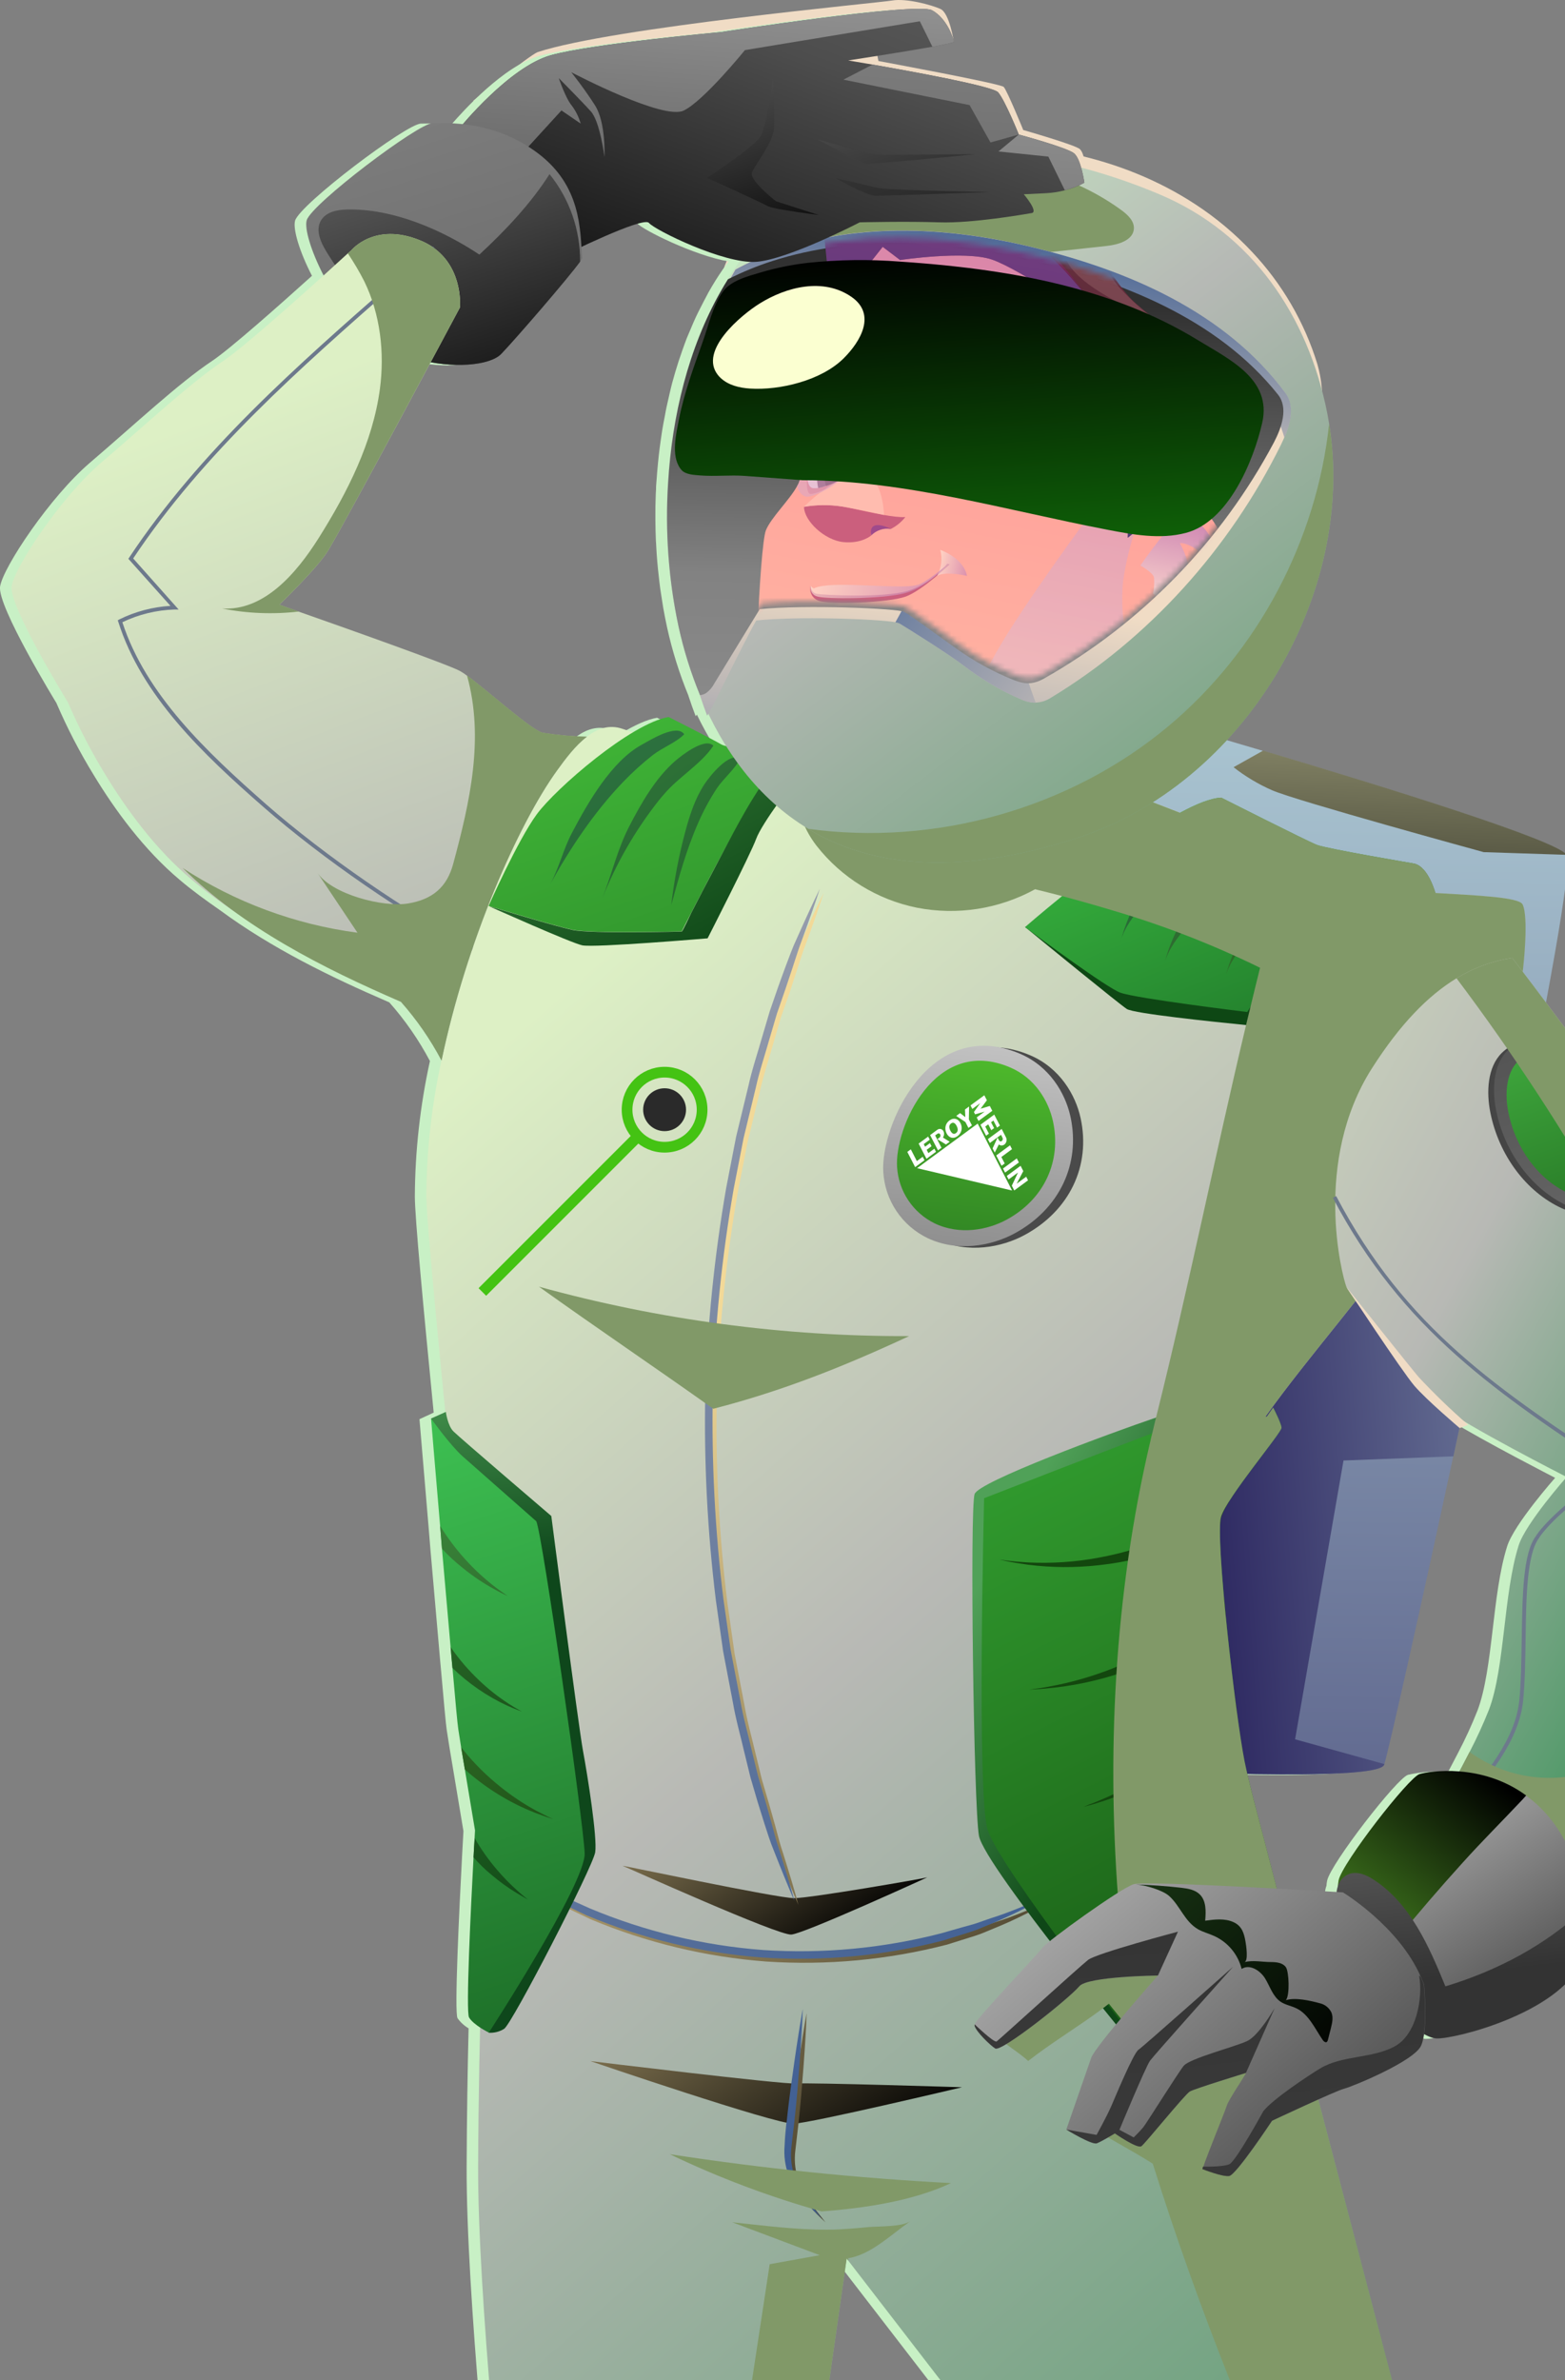 <svg width="292" height="444" viewBox="0 0 292 444" fill="none" xmlns="http://www.w3.org/2000/svg">
<rect x="0" y="0" width="292" height="444" fill="#808080" stroke="none"/>
<g clip-path="url(#clip0_539_2)">
<path d="M202.538 31.387C202.538 30.773 202.267 28.604 201.498 27.83C200.73 27.056 190.922 24.256 190.922 24.256C190.922 24.256 187.884 16.83 187.269 16.209C186.654 15.589 163.902 11.382 163.902 11.382L163.613 9.987L177.965 7.813C177.965 7.813 177.178 2.438 175.469 1.671C173.759 0.903 169.104 -0.362 166.435 0.098C163.767 0.559 114.29 5.11 100.306 9.723C98.72 10.344 88.266 18.826 88.266 18.826L95.578 22.112L125.42 23.869L202.538 31.387Z" fill="#F0DCC5"/>
<path d="M222.984 38.082C209.332 29.145 192.133 25.754 175.573 27.314C162.795 28.543 149.857 32.842 140.744 41.62C137.054 45.207 133.881 49.998 134.595 54.973C135.21 59.328 138.604 62.792 142.22 65.415C154.254 74.192 169.781 77.085 184.754 79.419C199.961 81.802 215.23 83.909 230.597 85.143C233.893 85.407 238.886 85.893 242.059 84.707C244.469 83.804 245.828 81.274 246.277 78.829C246.981 75.187 246.811 71.429 245.779 67.865C243.37 60.067 239.205 52.923 233.604 46.982C230.434 43.6 226.868 40.612 222.984 38.082Z" fill="#F0DCC5"/>
<path d="M291.406 347.09C292.458 350.018 293.139 353.066 293.436 356.162C293.928 361.076 293.436 364.958 292.987 365.941C288.584 375.768 268.845 380.534 265.807 380.319C264.995 380.201 264.215 379.921 263.513 379.496C263.433 380.26 263.247 381.008 262.96 381.72C261.619 384.637 250.047 389.379 248.571 389.742C248.023 389.877 246.062 390.724 243.799 391.738C252.451 424.47 264.663 471.169 268.027 484.006H204.075L156.111 421.804L155.809 421.423L146.899 484.006H92.878C91.777 473.785 86.975 427.836 87.067 404.157C87.104 394.784 87.245 386.081 87.43 378.36C86.617 377.877 85.913 377.231 85.364 376.462C84.749 375.393 85.696 356.009 86.194 346.599C86.274 345.112 86.335 343.878 86.391 343.006C86.446 342.133 86.471 341.568 86.471 341.568C86.471 341.568 85.456 335.543 84.57 330.187C84.325 328.725 84.091 327.306 83.882 326.084C83.648 324.61 83.457 323.418 83.353 322.712C83.212 321.827 82.793 317.362 82.264 311.275C82.141 310.046 82.037 308.72 81.914 307.356C81.416 301.724 80.85 295.219 80.309 289.022C80.186 287.578 80.069 286.153 79.959 284.765C79.042 273.777 78.267 264.729 78.267 264.729L80.918 263.501C78.975 243.723 77.419 227.188 77.4 223.189C77.448 214.691 78.391 206.221 80.217 197.92C78.135 193.987 75.592 190.314 72.641 186.981L72.352 186.852C61.591 182.215 50.578 176.81 41.071 169.801C38.42 167.959 35.868 166.116 33.569 164.157C26.805 158.481 21.412 151.031 17.531 144.643C14.87 140.314 12.527 135.798 10.521 131.13C10.521 131.13 -0.578 113.06 0.018 109.393C0.615 105.726 9.414 92.624 16.714 86.372C25.569 78.798 33.316 71.508 39.57 67.331C42.922 65.095 52.256 56.815 58.209 51.447C55.866 46.926 54.617 42.688 55.06 41.153C55.989 38.082 75.888 23.058 78.544 23.058C80.432 23.007 82.321 23.071 84.201 23.248C86.323 20.791 93.991 12.284 100.62 10.43C108.386 8.261 132.289 6.13 132.289 6.13C132.289 6.13 168.858 0.504 171.717 2.027C174.577 3.55 175.825 7.5 175.819 7.936C175.819 8.059 174.165 8.409 171.81 8.839C166.054 9.871 156.098 11.4 156.098 11.4C156.098 11.4 157.943 11.695 160.649 12.162C168.317 13.513 183.106 16.222 184.071 17.346C185.381 18.881 187.927 25.22 187.927 25.22C187.927 25.22 196.954 27.634 198.258 28.733C198.836 29.212 199.272 30.312 199.58 31.405C204.566 32.712 209.451 34.377 214.196 36.386C231.519 43.696 241.868 59.113 245.478 77.183C245.607 77.84 245.73 78.516 245.828 79.192C249.198 99.903 241.413 122.322 226.766 138.157C228.912 138.771 231.168 139.453 233.53 140.153C257.026 147.143 288.399 156.903 290.164 159.593C290.871 160.662 289.211 171.454 286.296 187.129C294.721 198.393 309.178 218.048 314.226 227.477C321.513 241.088 329.599 255.516 331.629 260.467C333.658 265.417 338.872 274.299 338.842 276.363C337.612 283.303 325.535 304.537 317.461 314.831C312.394 321.281 299.972 336.593 291.406 347.09ZM118.945 41.706C118.195 40.803 110.815 44.064 106.345 46.165C106.388 46.89 106.425 47.584 106.468 48.247C106.38 48.486 106.251 48.709 106.087 48.904C103.996 51.852 93.997 63.425 91.384 66.103C89.539 68.007 84.005 68.713 78.212 67.663C71.805 79.615 61.726 98.374 59.15 102.673C57.219 105.916 49.993 112.857 49.993 112.857L53.615 114.141C61.837 117.04 81.41 123.968 83.679 125.197C84.138 125.458 84.58 125.749 85.001 126.069C86.938 127.482 89.92 130.037 92.724 132.291C95.528 134.545 98.068 136.504 99.113 136.738C101.831 137.195 104.575 137.478 107.329 137.585C109.297 136.044 111.529 135.264 114.001 136.124C114.505 136.302 115.188 136.523 115.975 136.738C118.434 135.258 120.765 134.195 122.597 133.888C122.597 133.888 130.327 137.776 132.436 139.01C132.725 139.154 133.031 139.261 133.346 139.33C132.127 137.382 131.016 135.368 130.02 133.298C129.909 133.476 129.829 133.581 129.792 133.581C129.318 132.352 128.876 131.081 128.458 129.822C128.46 129.81 128.46 129.797 128.458 129.785C126.758 125.654 125.421 121.383 124.461 117.021C124.208 115.867 123.981 114.687 123.766 113.496C123.698 113.103 123.637 112.703 123.575 112.304C123.44 111.487 123.311 110.664 123.194 109.847C123.132 109.393 123.077 108.938 123.022 108.484C122.923 107.667 122.831 106.844 122.751 106.027C122.708 105.578 122.665 105.136 122.628 104.688C122.548 103.748 122.487 102.802 122.438 101.856C122.438 101.518 122.394 101.187 122.376 100.849C122.321 99.621 122.29 98.318 122.284 97.047C122.284 96.599 122.284 96.15 122.284 95.708C122.284 94.891 122.284 94.08 122.321 93.251C122.321 92.569 122.376 91.888 122.407 91.206C122.407 90.88 122.407 90.549 122.45 90.223C122.45 90.039 122.487 89.861 122.493 89.676C122.567 88.601 122.659 87.526 122.763 86.445C122.809 85.958 122.858 85.473 122.911 84.99C123.022 84.007 123.151 83.024 123.292 82.048C123.372 81.495 123.446 80.942 123.532 80.395C123.68 79.474 123.858 78.553 124.036 77.65C124.147 77.036 124.245 76.477 124.374 75.893C124.565 74.984 124.793 74.087 124.989 73.184C125.131 72.619 125.248 72.048 125.401 71.489C125.779 70.089 126.189 68.705 126.631 67.337C126.828 66.723 127.062 66.139 127.246 65.537C127.529 64.745 127.806 63.947 128.107 63.166C128.353 62.552 128.63 61.938 128.888 61.324C129.202 60.581 129.503 59.837 129.853 59.106C130.13 58.492 130.425 57.946 130.714 57.368C131.089 56.631 131.465 55.894 131.858 55.169C131.969 54.973 132.061 54.764 132.178 54.555C132.627 53.775 133.082 52.989 133.561 52.227C134.312 51.036 135.099 49.893 135.929 48.763C129.466 47.651 119.879 42.836 118.945 41.706ZM270.462 264.907C269.97 267.221 269.48 269.512 268.992 271.78C262.517 301.877 256.891 326.839 256.128 329.198C256.128 329.241 256.128 329.284 256.085 329.308C255.409 331.022 243.51 331.274 230.572 331.034C230.701 331.575 230.836 332.152 230.99 332.767C231.058 333.055 231.131 333.344 231.205 333.651C231.254 333.854 231.31 334.069 231.359 334.265C232.65 339.388 234.495 346.206 236.057 352.403C241.038 352.673 245.281 352.919 247.23 353.017C247.23 352.974 247.23 352.931 247.23 352.888C247.265 352.512 247.352 352.142 247.488 351.789C247.511 351.459 247.554 351.131 247.618 350.806C248.282 347.649 260.691 331.624 262.72 331.065C265.159 330.509 267.67 330.345 270.161 330.58C270.776 329.382 271.446 328.16 272.061 326.95C273.406 324.387 274.613 321.755 275.677 319.063C278.628 311.232 278.345 297.479 281.211 288.432C282.508 284.304 290.158 275.669 290.158 275.669C290.158 275.669 276.937 268.894 270.462 264.907Z" fill="#C8F0C5"/>
<path d="M199.223 329.566C199.223 329.566 200.404 329.64 202.433 329.738C214.541 330.408 256.952 332.459 258.237 329.192C258.256 329.154 258.272 329.115 258.287 329.075C259.043 326.716 264.676 301.755 271.151 271.658C274.797 254.625 278.739 235.947 282.219 218.835C288.584 187.46 293.442 161.215 292.316 159.513C290.552 156.829 259.172 147.069 235.682 140.073C221.385 135.823 210.021 132.586 210.021 132.586L206.006 205.991L200.797 301.294L199.223 329.566Z" fill="url(#paint0_linear_539_2)"/>
<path d="M195.349 208.116L200.797 301.294L202.458 329.738C214.565 330.408 256.977 332.459 258.262 329.192C258.281 329.154 258.297 329.115 258.311 329.075L241.641 324.444L250.674 272.438L271.175 271.658C274.822 254.625 278.764 235.947 282.244 218.835L246.904 197.699L206.03 205.991L195.349 208.116Z" fill="url(#paint1_linear_539_2)"/>
<path d="M236.112 264.25C235.577 265.012 235.055 265.755 234.544 266.51C234.491 266.573 234.442 266.638 234.397 266.707C230.996 271.701 228.192 276.535 226.403 281.332C226.452 313.4 235.331 352.581 237.078 358.3C237.348 359.203 238.381 363.023 239.931 368.827C247.23 396.259 265.979 467.889 270.216 484.006H206.332L158.269 421.687L157.968 421.288L149.039 484.006H95.03C93.954 474.019 89.121 427.805 89.207 404.035C89.324 377.291 90.265 355.953 90.701 347.231C91.138 338.509 79.633 234.018 79.547 223.085C79.599 214.589 80.545 206.121 82.369 197.822C87.061 175.452 96.678 153.789 103.891 143.771C105.472 141.578 107.347 139.066 109.5 137.426C111.473 135.884 113.699 135.104 116.171 135.964C120.722 137.573 137.663 142.014 144.938 142.923C144.938 142.923 152.114 141.885 162.266 141.467C175.13 140.951 192.76 141.467 206.608 146.344C206.608 146.344 212.524 148.629 220.192 151.608C229.176 155.091 240.558 159.525 247.667 162.314C250.545 163.457 252.703 164.335 253.736 164.771H253.779C255.659 165.394 257.609 165.784 259.584 165.932C261.644 166.159 263.987 166.331 266.385 166.478C266.859 166.521 267.338 166.552 267.806 166.577C275.529 167.044 283.382 167.351 284.058 168.714C285.239 171.116 284.175 180.446 284.175 180.446C280.362 215.205 252.494 241.297 236.112 264.25Z" fill="url(#paint2_linear_539_2)"/>
<path d="M220.26 322.079C222.578 361.008 234.323 398.709 245.687 435.169L260.906 484.006H260.156L245.01 435.391C233.634 398.894 221.871 361.15 219.552 322.141C217.05 280.017 227.59 242.439 250.034 213.423L250.6 213.847C228.26 242.716 217.769 280.134 220.26 322.079Z" fill="#6D798C"/>
<path style="mix-blend-mode:screen" d="M173.003 350.198C172.388 350.407 151.277 354.074 148.148 354.074C145.018 354.074 115.557 347.833 116.171 348.042C116.786 348.251 145.141 361.07 147.649 360.867C150.158 360.664 173.003 350.198 173.003 350.198Z" fill="url(#paint3_linear_539_2)"/>
<path style="mix-blend-mode:screen" d="M179.484 389.349C179.484 389.349 151.499 395.994 148.123 396.142C144.747 396.289 110.157 384.472 110.157 384.472C110.157 384.472 146.137 388.857 148.639 388.655C151.142 388.452 179.484 389.349 179.484 389.349Z" fill="url(#paint4_linear_539_2)"/>
<path style="mix-blend-mode:screen" d="M143.376 340.936C143.886 342.514 144.433 344.295 145.159 346.04C146.536 349.541 147.975 353.097 148.965 355.339C148.35 352.968 147.244 349.326 146.124 345.757C145.509 343.988 145.079 342.183 144.642 340.586C144.206 338.989 143.788 337.576 143.493 336.526L142.146 331.931L141.014 327.282C140.295 324.167 139.403 321.096 138.874 317.945L137.073 308.536L135.72 299.046C134.159 286.345 133.497 273.549 133.74 260.755C134.139 247.937 135.44 235.162 137.632 222.526L139.477 213.073L141.746 203.706C142.435 200.568 143.48 197.515 144.347 194.426L145.694 189.794L147.299 185.237L148.621 181.195C149.138 179.604 149.679 177.811 150.361 176.054C151.659 172.516 152.938 168.898 153.682 166.546C152.581 168.763 150.964 172.283 149.414 175.759C148.603 177.485 147.969 179.254 147.379 180.821C146.789 182.387 146.297 183.781 145.928 184.801L144.341 189.383L142.97 194.039C142.097 197.147 141.039 200.211 140.35 203.369L138.075 212.797L136.23 222.299C134.026 235.004 132.719 247.848 132.319 260.737C132.072 273.603 132.738 286.47 134.312 299.242L135.671 308.781L137.46 318.246C137.995 321.416 138.893 324.505 139.612 327.632L140.775 332.294L142.127 336.913C142.447 337.957 142.884 339.351 143.376 340.936ZM110.785 356.727C121.066 361.034 131.976 363.657 143.093 364.497C154.269 365.235 165.491 364.186 176.336 361.389L180.4 360.228C181.206 359.995 182.073 359.798 182.94 359.504L185.603 358.588C189.249 357.483 192.766 355.824 195.134 354.989C192.188 356.695 189.131 358.201 185.984 359.497L183.358 360.585C182.497 360.935 181.63 361.199 180.818 361.451L176.686 362.747C165.687 365.585 154.305 366.649 142.97 365.898C131.696 365.045 120.633 362.384 110.207 358.017L106.345 356.174C105.601 355.788 104.777 355.431 103.99 354.946L101.579 353.503C98.7 351.775 95.94 349.854 93.321 347.754C95.516 348.914 98.708 351.052 102.12 352.667L104.58 353.945C105.386 354.356 106.216 354.676 106.966 355.02L110.785 356.727ZM147.471 396.787L147.569 395.908L147.668 395.03C148.129 390.731 149.599 380.369 150.503 375.516C150.367 380.43 149.556 390.786 149.076 395.171L148.984 396.044L148.885 396.922C148.762 398.009 148.59 399.465 148.4 401.117C148.181 402.835 148.322 404.579 148.812 406.24C149.912 409.704 152.55 412.628 154.014 414.55C152.268 412.867 149.316 410.214 147.865 406.565C147.209 404.8 146.951 402.913 147.108 401.037C147.201 399.274 147.367 397.837 147.471 396.787Z" fill="url(#paint5_linear_539_2)"/>
<path d="M142.632 340.186C143.142 341.771 143.689 343.546 144.415 345.29C145.792 348.792 147.231 352.348 148.221 354.59C147.606 352.219 146.5 348.577 145.38 345.008C144.765 343.239 144.335 341.433 143.892 339.836L142.748 335.776L141.402 331.182L140.27 326.532C139.551 323.418 138.659 320.347 138.13 317.196L136.329 307.786L134.976 298.296C133.412 285.596 132.75 272.8 132.996 260.006C133.392 247.187 134.693 234.413 136.888 221.777L138.733 212.324L141.002 202.957C141.685 199.818 142.736 196.766 143.603 193.676L144.968 189.051L146.549 184.487C146.893 183.443 147.367 182.031 147.895 180.458C148.424 178.886 148.953 177.08 149.636 175.317C150.933 171.779 152.212 168.161 152.956 165.809C151.855 168.026 150.238 171.546 148.689 175.022C147.877 176.748 147.244 178.517 146.653 180.083C146.063 181.65 145.571 183.044 145.202 184.064L143.616 188.652L142.244 193.301C141.365 196.409 140.313 199.474 139.625 202.631L137.343 212.054L135.499 221.556C133.294 234.261 131.987 247.105 131.588 259.994C131.336 272.863 131.997 285.735 133.568 298.511L134.927 308.05L136.735 317.515C137.269 320.685 138.167 323.774 138.887 326.901L140.03 331.581L141.383 336.2C141.703 337.207 142.14 338.602 142.632 340.186ZM110.041 355.978C120.322 360.285 131.231 362.909 142.349 363.748C153.523 364.485 164.743 363.436 175.585 360.64L179.65 359.479C180.456 359.246 181.323 359.049 182.19 358.754L184.809 357.839C188.456 356.733 191.979 355.075 194.347 354.24C191.401 355.945 188.344 357.451 185.197 358.748L182.571 359.835C181.71 360.185 180.837 360.449 180.031 360.701L175.899 361.997C164.9 364.836 153.518 365.899 142.183 365.148C130.909 364.296 119.846 361.636 109.42 357.268L105.558 355.425C104.814 355.044 103.99 354.682 103.203 354.197L100.792 352.753C97.925 351.02 95.178 349.095 92.571 346.992C94.766 348.153 97.957 350.29 101.37 351.906L103.83 353.183C104.635 353.595 105.466 353.914 106.216 354.258L110.041 355.978ZM146.752 396.013L146.85 395.134L146.942 394.256C147.41 389.957 148.873 379.595 149.783 374.742C149.642 379.656 148.836 390.018 148.357 394.397L148.264 395.276L148.166 396.148C148.043 397.235 147.871 398.691 147.68 400.343C147.462 402.061 147.602 403.805 148.092 405.466C149.193 408.936 151.831 411.854 153.288 413.776C151.548 412.093 148.596 409.44 147.139 405.791C146.488 404.025 146.232 402.138 146.389 400.263C146.456 398.525 146.622 397.088 146.727 396.013H146.752Z" fill="url(#paint6_linear_539_2)"/>
<path d="M191.248 172.94L191.617 173.216C194.125 175.286 208.761 187.239 210.236 188.21C211.503 189.057 226.224 190.587 232.527 191.213C234.286 191.385 235.405 191.483 235.405 191.483C235.405 191.483 249.653 173.401 251.141 171.073C252.629 168.745 256.817 166.773 259.018 166.055C259.201 165.994 259.392 165.957 259.584 165.944C261.324 165.68 264.503 166.153 266.385 166.491L267.861 166.786C267.847 166.719 267.828 166.653 267.806 166.589C267.523 165.619 266.17 161.362 263.6 161.061L247.612 162.339L246.13 162.468L207.512 169.838L191.248 172.94Z" fill="url(#paint7_linear_539_2)"/>
<path d="M191.248 172.94L191.616 173.216C193.929 174.936 206.405 184.186 209.019 185.163C211.903 186.25 232.718 188.781 232.718 188.781L233.388 187.731C235.891 183.732 244.906 169.599 248.663 167.302C250.315 166.351 252.029 165.509 253.791 164.783C258.428 162.812 263.63 161.049 263.63 161.049C263.63 161.049 247.532 158.328 245.687 157.603C243.842 156.878 227.854 148.795 227.854 148.795C225.935 148.863 223.23 149.956 220.149 151.62C213.157 155.416 204.241 162.24 198.159 167.16C194.07 170.483 191.248 172.94 191.248 172.94Z" fill="url(#paint8_linear_539_2)"/>
<path d="M91.162 169.009C91.183 169.015 91.204 169.015 91.224 169.009C92.146 169.273 103.59 172.75 106.874 173.45C110.268 174.162 127.197 173.739 127.197 173.739C127.197 173.739 141.894 144.545 145.208 142.499C145.712 142.196 146.24 141.937 146.788 141.725C148.844 140.977 151.014 140.591 153.202 140.583C152.04 140.546 136.599 140.036 134.595 138.869C132.59 137.702 124.756 133.747 124.756 133.747C117.739 134.92 103.732 147.032 100.159 151.885C96.586 156.737 91.162 169.009 91.162 169.009Z" fill="url(#paint9_linear_539_2)"/>
<path d="M130.21 153.629C128.052 158.543 126.644 163.696 125.242 168.843C125.788 164.144 126.683 159.492 127.916 154.925C128.734 151.915 129.718 148.899 131.44 146.277C132.369 144.864 136.089 140.135 138.057 141.572C137.177 143.414 134.982 145.22 133.752 147.051C132.385 149.138 131.2 151.339 130.21 153.629Z" fill="url(#paint10_linear_539_2)"/>
<path d="M122.874 149.366C118.508 154.906 114.968 161.049 112.365 167.602C114.167 163.051 115.175 158.426 117.475 154.004C119.658 149.796 122.345 145.091 125.992 141.934C127.295 140.81 131.526 137.524 133.106 139.097C130.782 142.573 126.607 144.932 123.883 148.169C123.526 148.562 123.194 148.967 122.874 149.366Z" fill="url(#paint11_linear_539_2)"/>
<path d="M116.264 145.865C110.828 151.51 106.228 158.463 102.637 164.98C104.297 161.976 105.097 158.401 106.738 155.318C109.653 149.79 114.075 142.002 119.775 138.894C121.294 138.065 126.268 134.932 127.658 136.965C126.219 138.464 123.6 139.459 121.847 140.81C119.867 142.359 118.001 144.048 116.264 145.865Z" fill="url(#paint12_linear_539_2)"/>
<path d="M91.224 169.04C92.22 169.476 106.48 175.864 108.626 176.337C110.871 176.822 132.024 175.035 132.024 175.035C132.024 175.035 140.061 159.311 141.088 156.473C142.115 153.635 148.357 145.306 149.273 144.674C150.189 144.041 159.425 144.109 159.425 144.109C157.322 141.817 153.946 139.705 150.041 140.466C148.738 140.661 147.486 141.113 146.36 141.797C145.233 142.48 144.254 143.381 143.48 144.446C139.496 149.913 136.507 155.981 133.426 161.761C131.93 164.574 130.458 167.392 129.011 170.213C128.9 170.434 127.363 173.769 127.197 173.769C127.197 173.769 110.268 174.193 106.874 173.481C103.59 172.78 92.146 169.304 91.224 169.04Z" fill="url(#paint13_linear_539_2)"/>
<path d="M182.657 342.447C183.21 345.389 191.198 356.101 198.19 365.05C201.092 368.778 203.823 372.181 205.791 374.613C207.635 376.88 208.773 378.299 208.773 378.299L210.003 378.231C209.849 378.022 208.847 376.561 207.322 374.312C207.291 374.269 207.26 374.239 207.248 374.214C205.372 371.481 202.747 367.63 199.924 363.496C192.816 353.054 184.508 340.85 184.33 340.487C184.01 339.873 183.967 280.331 184.299 279.913C184.545 279.587 204.53 272.475 214.676 268.924C217.788 267.831 219.977 267.082 220.377 266.953C221.563 266.59 229.514 266.842 234.415 266.75C235.485 266.765 236.556 266.711 237.619 266.59C238.043 266.547 238.283 266.474 238.314 266.351C238.258 265.565 237.644 262.979 237.576 262.666L236.383 264.361C236.303 264.368 236.223 264.368 236.143 264.361C234.157 264.207 220.647 263.132 218.925 263.409C218.624 263.464 217.499 263.814 215.783 264.398C206.897 267.42 182.577 276.393 181.845 278.697C180.929 281.313 181.673 337.152 182.657 342.447Z" fill="url(#paint14_linear_539_2)"/>
<path d="M184.268 341.286C185.363 344.854 192.693 355.222 199.248 364.055C202.046 367.839 204.702 371.34 206.682 373.925C208.558 376.382 209.812 377.992 209.984 378.188L210.138 378.145C212.21 377.531 234.544 371.303 239.913 368.797C240.312 368.651 240.681 368.432 241.001 368.152C242.231 366.721 237.398 349.24 234.305 337.281C233.954 335.942 233.634 334.677 233.351 333.51C232.853 331.556 232.472 329.886 232.22 328.596C231.826 326.63 231.334 323.443 230.812 319.616C230.658 318.467 230.504 317.245 230.338 315.992C229.76 311.373 229.17 306.165 228.69 301.324C228.58 300.2 228.469 299.076 228.377 297.995C227.854 292.148 227.534 287.093 227.645 284.483C227.649 283.968 227.709 283.455 227.823 282.953C228.208 281.938 228.709 280.972 229.317 280.072C232.478 275.079 239.156 267.057 239.107 266.308C239.058 265.558 237.877 263.145 237.576 262.622C237.736 263.083 238.541 265.288 238.283 266.246C238.283 266.369 238.013 266.443 237.588 266.486C236.564 266.543 235.536 266.531 234.514 266.449C229.594 266.148 221.373 265.221 218.95 265.945C218.335 266.13 216.921 266.633 214.977 267.358C205.532 270.927 183.616 279.471 183.616 279.471C183.616 279.471 182.227 334.652 184.268 341.286Z" fill="url(#paint15_linear_539_2)"/>
<path d="M186.482 290.932L187.841 291.214C188.776 291.423 190.135 291.638 191.807 291.878C196.189 292.432 200.621 292.463 205.01 291.97C207.638 291.685 210.245 291.226 212.813 290.594C215.374 289.946 217.889 289.125 220.34 288.137C222.869 287.129 225.315 285.926 227.657 284.538C227.662 284.023 227.721 283.51 227.836 283.009C228.22 281.994 228.721 281.027 229.33 280.128C226.218 282.397 222.89 284.354 219.393 285.969C217.088 287.04 214.72 287.969 212.303 288.751C209.853 289.522 207.358 290.138 204.831 290.594C200.554 291.377 196.2 291.665 191.856 291.454C190.171 291.356 188.782 291.239 187.859 291.098C187.146 291 186.654 290.944 186.482 290.932ZM193.418 314.979C194.328 314.88 195.626 314.641 197.212 314.321C201.285 313.483 205.263 312.238 209.086 310.605C211.345 309.649 213.55 308.571 215.691 307.375C217.808 306.171 219.861 304.857 221.84 303.437C224.133 301.776 226.321 299.972 228.389 298.038C228.481 299.12 228.592 300.244 228.703 301.368C226.941 302.816 225.093 304.155 223.168 305.378C221.049 306.735 218.852 307.965 216.589 309.064C214.306 310.141 211.965 311.092 209.578 311.914C205.588 313.279 201.466 314.228 197.28 314.745C195.675 314.923 194.347 315.065 193.437 315.089L192.016 315.175L193.418 314.979ZM203.257 336.593C204.032 336.323 205.133 335.862 206.479 335.273C209.9 333.742 213.167 331.891 216.238 329.745C219.859 327.241 223.189 324.34 226.163 321.096C227.652 319.498 229.048 317.817 230.344 316.06C230.51 317.288 230.664 318.517 230.818 319.684C229.932 320.697 228.936 321.735 227.872 322.755C226.227 324.321 224.496 325.795 222.689 327.171C220.861 328.534 218.958 329.794 216.988 330.942C213.701 332.872 210.23 334.47 206.627 335.715C205.225 336.175 204.099 336.538 203.3 336.734L202.144 337.054L203.257 336.593ZM209.585 360.855C210.341 360.376 211.392 359.626 212.659 358.681C215.909 356.222 218.936 353.482 221.705 350.493C224.972 346.992 227.858 343.154 230.314 339.044C231.47 337.152 232.466 335.273 233.315 333.516C233.597 334.683 233.929 335.973 234.268 337.287C233.653 338.27 233.038 339.265 232.331 340.272C230.941 342.305 229.441 344.259 227.836 346.126C226.213 347.989 224.497 349.768 222.695 351.457C219.656 354.273 216.362 356.803 212.856 359.012C211.491 359.848 210.396 360.523 209.572 360.929L208.342 361.598C208.533 361.567 208.92 361.291 209.585 360.855Z" fill="url(#paint16_linear_539_2)"/>
<path d="M217.277 179.678C218.835 173.52 222.297 168.009 227.171 163.929C229.699 161.817 240.152 154.87 243.116 157.855C237.834 160.527 232.73 162.652 228.118 166.546C224.515 169.568 218.452 174.955 217.277 179.678Z" fill="url(#paint17_linear_539_2)"/>
<path d="M209.105 175.587C210.664 169.43 214.129 163.921 219.005 159.845C221.539 157.732 231.968 150.785 234.944 153.746C229.662 156.424 224.558 158.549 219.946 162.443C216.343 165.477 210.279 170.87 209.105 175.587Z" fill="url(#paint18_linear_539_2)"/>
<path d="M228.66 182.19C230.219 176.036 233.681 170.529 238.554 166.454C241.087 164.341 251.522 157.394 254.499 160.355C249.216 163.033 244.113 165.158 239.501 169.052C235.897 172.08 229.834 177.467 228.66 182.19Z" fill="url(#paint19_linear_539_2)"/>
<path d="M80.432 264.6L83.187 263.372C83.187 263.372 83.513 265.909 84.595 267.002C85.677 268.095 102.864 282.793 102.864 282.793C102.864 282.793 107.938 322.104 108.786 326.655C109.635 331.206 111.467 342.791 111.055 345.505C110.643 348.22 95.535 377.555 94.053 378.458C93.195 378.994 92.19 379.246 91.181 379.177L95.645 323.351L80.432 264.6Z" fill="url(#paint20_linear_539_2)"/>
<path d="M80.426 264.606C80.426 264.606 81.176 273.654 82.117 284.63C82.222 286.018 82.344 287.437 82.461 288.887C83.009 295.078 83.574 301.582 84.072 307.221C84.189 308.578 84.3 309.905 84.423 311.14C84.952 317.221 85.364 321.692 85.511 322.577C85.61 323.277 85.806 324.475 86.04 325.949C86.249 327.177 86.483 328.59 86.729 330.052C87.614 335.401 88.629 341.433 88.629 341.433C88.629 341.433 88.592 341.949 88.549 342.864C88.506 343.779 88.432 344.971 88.352 346.464C87.848 355.873 86.895 375.258 87.516 376.327C88.346 377.746 91.206 379.152 91.206 379.152C91.206 379.152 109.284 351.328 109.088 345.696C108.891 340.063 101.18 286.024 100.06 283.77C100.06 283.77 88.537 273.623 86.298 271.639C84.06 269.655 80.426 264.606 80.426 264.606Z" fill="url(#paint21_linear_539_2)"/>
<g style="mix-blend-mode:multiply">
<path d="M236.112 264.25C236.192 264.257 236.272 264.257 236.352 264.25L237.545 262.555C237.711 262.88 239.009 265.436 239.107 266.308C239.205 267.18 228.961 279.206 227.823 282.953C226.686 286.7 230.48 319.806 232.22 328.584C233.96 337.361 242.637 366.278 241.001 368.127C240.681 368.408 240.312 368.626 239.913 368.772C247.23 396.259 265.979 467.889 270.216 484.006H246.818C234.6 457.908 223.636 430.937 215.088 403.605C211.024 401.037 206.479 398.691 202.384 396.123C203.718 389.846 205.883 383.065 210.15 378.182C210.193 378.127 210.243 378.059 210.298 377.998C209.419 376.861 208.25 375.467 207.303 374.276C207.272 374.233 207.242 374.202 207.229 374.177L206.91 373.766L206.682 373.932C206.393 374.171 206.067 374.398 205.791 374.62C201.215 378.053 196.382 380.897 191.838 384.447C190.116 382.856 187.583 381.376 185.861 379.791C189.438 374.465 193.56 369.525 198.159 365.05C198.51 364.712 198.854 364.374 199.217 364.055L199.881 363.441C202.653 360.953 205.65 358.728 208.834 356.795C206.375 327.656 207.875 297.516 214.627 268.869C214.732 268.378 214.842 267.886 214.977 267.407C215.131 266.75 215.279 266.099 215.445 265.442C215.537 265.049 215.642 264.668 215.734 264.275C221.791 240.001 226.704 215.536 232.497 191.182C232.767 190.028 233.056 188.867 233.345 187.7C233.923 185.31 234.501 182.909 235.104 180.526C226.246 176.179 217.031 172.597 207.561 169.82C204.434 168.874 201.312 167.987 198.196 167.16C196.499 166.724 194.814 166.282 193.129 165.877C186.416 169.568 178.618 170.787 171.096 169.322C163.66 167.824 157.005 163.717 152.335 157.744C149.771 154.409 147.895 149.759 149.998 146.074L162.26 141.474C175.124 140.958 192.754 141.474 206.602 146.35C206.602 146.35 212.518 148.635 220.186 151.614C223.26 149.95 225.972 148.856 227.891 148.789C227.891 148.789 243.879 156.878 245.724 157.597C247.568 158.315 263.63 161.043 263.63 161.043C266.201 161.356 267.553 165.612 267.836 166.571C275.56 167.037 283.412 167.345 284.089 168.708C285.269 171.11 284.206 180.44 284.206 180.44C280.362 215.205 252.494 241.297 236.112 264.25Z" fill="#819968"/>
</g>
<path d="M269.583 262.708C272.866 265.595 292.304 275.515 292.304 275.515C292.304 275.515 284.655 284.157 283.351 288.285C280.498 297.326 280.787 311.078 277.817 318.91C276.747 321.6 275.54 324.235 274.201 326.802C270.431 334.173 265.709 342.158 265.709 342.158L284.734 357.796C284.734 357.796 311.527 324.997 319.619 314.715C327.711 304.433 339.77 283.156 341 276.246C341 274.182 335.798 265.294 333.787 260.344C331.776 255.393 323.671 240.971 316.403 227.36C309.135 213.749 282.146 178.683 282.146 178.683C278.464 179.246 274.933 180.539 271.76 182.485C266.453 185.71 261.238 191.035 255.999 199.247C244.887 216.648 250.397 237.943 251.203 240.019C252.008 242.095 266.287 259.815 269.583 262.708Z" fill="url(#paint22_linear_539_2)"/>
<path d="M272.467 337.619L272.725 337.324C277.743 331.421 283.437 324.733 284.187 317.257C284.538 313.824 284.593 309.733 284.648 305.784C284.753 298.051 284.864 290.06 287.108 286.958C288.393 284.82 293.522 279.858 297.734 277.591L298.195 277.345L297.802 277.014C297.52 276.804 297.22 276.621 296.904 276.467H296.861C297.697 276.301 298.521 276.098 299.32 275.908C300.409 275.644 301.534 275.374 302.659 275.189L303.545 275.036L302.801 274.551C279.323 259.072 262.357 247.893 249.303 223.11L248.688 223.441C261.687 248.115 279.36 259.932 301.694 274.655C300.845 274.827 300.003 275.03 299.185 275.226C298.097 275.49 296.971 275.755 295.846 275.945L295.09 276.074L295.668 276.559C295.95 276.773 296.253 276.959 296.572 277.112L296.898 277.29C292.692 279.716 287.784 284.507 286.524 286.602C284.144 289.857 284.064 297.602 283.923 305.808C283.867 309.746 283.812 313.824 283.468 317.227C282.742 324.475 277.122 331.077 272.172 336.882L271.913 337.177L272.467 337.619Z" fill="#6D798C"/>
<path d="M280.202 196.416C277.528 199.044 277.294 203.706 278.081 207.588C279.68 215.512 284.777 222.33 291.363 225.364C294.702 226.899 298.976 227.292 301.596 224.381C304.215 221.47 304.025 216.648 302.825 212.803C300.483 205.377 288.35 188.431 280.202 196.416Z" fill="url(#paint23_linear_539_2)"/>
<path d="M281.279 195.967C278.604 198.59 278.37 203.258 279.151 207.14C280.75 215.063 285.854 221.881 292.433 224.915C295.779 226.451 300.052 226.838 302.672 223.933C305.291 221.027 305.101 216.2 303.902 212.355C301.559 204.923 289.42 187.952 281.279 195.967Z" fill="url(#paint24_linear_539_2)"/>
<path d="M283.197 198C280.971 200.224 280.774 204.173 281.426 207.465C282.754 214.173 287.004 219.953 292.495 222.514C295.28 223.816 298.835 224.148 301.024 221.685C303.213 219.222 303.047 215.137 302.038 211.857C300.089 205.586 289.961 191.232 283.197 198Z" fill="url(#paint25_linear_539_2)"/>
<path d="M192.188 196.839C197.723 199.186 200.674 204.21 201.621 208.571C203.564 217.477 199.537 225.855 191.168 230.376C186.906 232.679 180.591 233.902 174.97 231.242C172.614 230.108 170.605 228.366 169.151 226.195C167.696 224.024 166.85 221.504 166.7 218.896C166.134 210.389 175.309 189.696 192.188 196.839Z" fill="url(#paint26_linear_539_2)"/>
<path d="M190.288 196.551C195.823 198.897 198.774 203.921 199.727 208.282C201.664 217.189 197.637 225.566 189.274 230.093C185.012 232.39 178.697 233.619 173.077 230.953C170.72 229.82 168.711 228.077 167.257 225.906C165.802 223.735 164.956 221.215 164.806 218.607C164.24 210.1 173.415 189.407 190.288 196.551Z" fill="url(#paint27_linear_539_2)"/>
<path d="M188.499 199.124C193.135 201.114 195.62 205.371 196.444 209.062C198.122 216.599 194.826 223.681 187.865 227.489C184.33 229.43 179.072 230.456 174.368 228.195C172.388 227.221 170.7 225.743 169.474 223.91C168.248 222.077 167.526 219.954 167.382 217.754C166.847 210.543 174.356 193.05 188.499 199.124Z" fill="url(#paint28_linear_539_2)"/>
<g style="mix-blend-mode:multiply">
<path d="M265.727 342.121L284.734 357.796C284.734 357.796 311.527 324.997 319.619 314.715C327.711 304.433 339.77 283.156 341 276.246C341 274.182 335.798 265.294 333.787 260.344C331.776 255.393 323.671 240.971 316.403 227.36C309.135 213.749 282.146 178.683 282.146 178.683C278.464 179.246 274.933 180.539 271.76 182.485C292.97 210.669 310.361 241.529 323.481 274.262C314.804 271.961 305.591 272.816 297.488 276.676C304.223 275.309 311.225 276.461 317.166 279.913C312.703 298.046 305.206 315.297 294.991 330.936C291.433 331.794 287.731 331.868 284.141 331.154C280.551 330.44 277.159 328.956 274.201 326.802C270.45 334.185 265.727 342.121 265.727 342.121Z" fill="#819968"/>
</g>
<path d="M249.635 353.791C249.635 354.283 249.69 354.799 249.739 355.333C249.788 355.867 249.85 356.236 249.911 356.709C250.489 360.658 251.854 365.412 254.16 368.588C257.936 373.809 264.928 380.031 267.965 380.258C271.003 380.485 290.718 375.694 295.139 365.879C295.582 364.896 296.086 360.965 295.588 356.101C295.065 350.739 293.362 344.173 289.076 339.025C287.818 337.498 286.372 336.136 284.771 334.972C276.396 328.829 266.613 330.475 264.885 330.979C262.855 331.593 250.446 347.563 249.782 350.788C249.723 351.113 249.682 351.441 249.659 351.771C249.614 352.443 249.606 353.118 249.635 353.791Z" fill="url(#paint29_linear_539_2)"/>
<path style="mix-blend-mode:screen" d="M249.635 353.791L260.445 361.954C264.495 356.987 268.677 352.125 272.989 347.367C276.587 343.38 280.368 339.621 284.058 335.696L284.753 334.922C276.378 328.78 266.594 330.426 264.866 330.93C262.837 331.544 250.428 347.514 249.764 350.739C249.705 351.064 249.664 351.392 249.641 351.721C249.6 352.411 249.598 353.102 249.635 353.791Z" fill="url(#paint30_linear_539_2)"/>
<path d="M249.739 355.302C249.905 355.774 250.11 356.23 250.354 356.666C250.213 356.666 250.053 356.666 249.924 356.666C250.502 360.615 251.867 365.369 254.173 368.545C257.948 373.766 264.94 379.988 267.978 380.215C271.015 380.442 290.73 375.651 295.151 365.836C295.594 364.853 296.098 360.922 295.6 356.058C288.319 362.888 279.28 367.636 269.687 370.529C266.613 363.035 263.163 355.118 256.368 350.671C254.966 349.737 253.201 348.976 251.615 349.608C251.158 349.804 250.748 350.093 250.412 350.459C250.076 350.824 249.821 351.257 249.665 351.728C249.53 352.079 249.441 352.446 249.401 352.821C249.33 353.663 249.445 354.51 249.739 355.302Z" fill="url(#paint31_linear_539_2)"/>
<path d="M181.845 377.611V377.906C182.171 379.042 184.834 381.591 185.689 382.113C186.826 382.844 199.358 372.9 201.388 370.504C202.931 368.662 216.047 368.508 216.047 368.508C216.047 368.508 204.364 381.677 203.595 383.864C202.827 386.05 198.953 397.235 198.953 397.235C198.953 397.235 203.724 400.165 204.653 399.803C205.581 399.44 208.017 397.96 208.017 397.96C208.017 397.96 212.223 400.89 212.967 400.343C213.711 399.796 221.09 390.645 222.018 390.122C222.947 389.6 232.472 386.67 232.472 386.67V386.701C232.251 387.272 229.244 391.615 228.869 392.843C228.524 393.98 225.284 401.817 224.521 404.164C224.429 404.458 224.386 404.612 224.386 404.612C224.386 404.612 228.075 406.08 229.367 405.902C230.658 405.724 237.361 395.595 237.361 395.595C237.361 395.595 249.29 389.987 250.772 389.625C252.254 389.263 263.827 384.521 265.161 381.597C266.496 378.673 265.709 370.252 265.709 370.252C265.53 369.743 265.34 369.239 265.094 368.747C261.005 359.313 250.569 352.999 250.569 352.999C250.569 352.999 213.932 350.751 211.522 351.476C209.111 352.2 195.429 362.065 194.488 363.342C193.547 364.62 182.042 376.696 181.845 377.611Z" fill="url(#paint32_linear_539_2)"/>
<path d="M224.343 404.612C224.343 404.612 228.032 406.08 229.324 405.902C230.615 405.724 237.318 395.595 237.318 395.595C237.318 395.595 249.247 389.987 250.729 389.625C252.211 389.263 263.784 384.521 265.118 381.597C266.453 378.673 265.666 370.252 265.666 370.252C265.487 369.743 265.297 369.239 265.051 368.748L264.78 368.52C265.53 372.636 264.325 379.546 260.187 381.744C255.931 384.029 250.44 383.36 246.326 385.835C244.236 387.1 237.607 391.455 235.707 393.82C235.707 393.82 230.676 403.033 229.404 403.691C228.463 404.151 225.757 404.176 224.453 404.157C224.386 404.458 224.343 404.612 224.343 404.612Z" fill="url(#paint33_linear_539_2)"/>
<path d="M198.953 397.235C198.953 397.235 203.724 400.165 204.653 399.803C205.581 399.44 208.017 397.96 208.017 397.96C208.017 397.96 212.223 400.89 212.967 400.343C213.711 399.796 221.09 390.645 222.018 390.122C222.947 389.6 232.472 386.671 232.472 386.671L237.834 374.57C237.496 375.148 234.809 379.705 232.736 380.713C230.517 381.787 221.988 383.95 220.856 385.356C219.725 386.763 213.926 396.074 213.274 396.86C212.622 397.647 211.528 398.703 211.528 398.703L208.865 397.29C208.865 397.29 213.784 385.473 214.578 384.392C215.371 383.311 229.194 367.838 230.068 366.874C229.072 367.74 213.323 381.751 212.407 382.365C211.491 382.979 208.183 390.915 207.371 392.807C206.559 394.698 204.604 398.236 204.604 398.236L198.953 397.235Z" fill="url(#paint34_linear_539_2)"/>
<path d="M181.845 377.611V377.906C182.171 379.042 184.834 381.591 185.689 382.113C186.826 382.844 199.358 372.9 201.388 370.504C202.931 368.662 216.047 368.508 216.047 368.508L219.786 360.327C219.786 360.327 204.622 364.344 203.023 365.591C201.424 366.837 186.42 380.498 185.953 380.805C185.486 381.112 181.845 377.611 181.845 377.611Z" fill="url(#paint35_linear_539_2)"/>
<path style="mix-blend-mode:screen" d="M241.905 374.638C240.94 374.171 239.833 373.987 238.953 373.41C237.49 372.421 236.967 370.572 236.057 369.073C235.147 367.574 233.155 366.297 231.666 367.28C231.331 365.938 230.697 364.69 229.812 363.627C228.928 362.563 227.815 361.713 226.556 361.137C225.579 360.695 224.521 360.425 223.586 359.909C221.028 358.459 220.229 355.566 218.157 353.687C216.927 352.563 213.588 351.605 211.94 351.525C214.781 351.615 217.609 351.82 220.426 352.139C221.656 352.286 222.965 352.501 223.845 353.368C225.075 354.559 225.019 356.531 224.865 358.281C226.63 358.036 228.512 357.814 230.123 358.539C231.734 359.264 232.122 360.634 232.386 362.169C232.49 362.747 232.97 365.818 232.189 365.996C233.905 365.609 235.473 365.996 237.195 365.996C238.209 365.996 239.353 366.143 239.925 366.96C240.497 367.777 240.687 372.169 239.925 373.102C241.702 372.556 244.469 373.195 246.234 373.674C246.709 373.779 247.154 373.991 247.535 374.295C247.915 374.598 248.221 374.984 248.429 375.424C248.798 376.339 248.558 377.371 248.319 378.336C248.134 379.048 247.956 379.754 247.778 380.467C247.728 380.657 247.661 380.872 247.476 380.946C247.292 381.02 246.978 380.799 246.824 380.577C245.398 378.52 244.217 375.756 241.905 374.638Z" fill="url(#paint36_linear_539_2)"/>
<path d="M82.117 284.63C82.222 286.018 82.344 287.437 82.461 288.887C83.68 290.207 85.002 291.429 86.415 292.541C88.228 294.014 90.171 295.319 92.22 296.441C93.013 296.884 93.659 297.222 94.126 297.43C94.465 297.584 94.686 297.701 94.784 297.744C94.704 297.682 94.508 297.541 94.169 297.32C93.751 297.05 93.173 296.613 92.454 296.091C88.338 292.932 84.835 289.047 82.117 284.63Z" fill="url(#paint37_linear_539_2)"/>
<path d="M84.072 307.221C84.189 308.578 84.3 309.905 84.423 311.14C87.411 314.038 90.866 316.414 94.643 318.166C95.492 318.535 96.168 318.83 96.66 319.002L97.398 319.284L96.703 318.891C96.254 318.652 95.633 318.277 94.858 317.773C92.918 316.51 91.098 315.071 89.422 313.474C87.464 311.623 85.7 309.577 84.159 307.368L84.072 307.221Z" fill="url(#paint38_linear_539_2)"/>
<path d="M86.04 325.949C86.249 327.177 86.483 328.59 86.729 330.052C88.516 331.657 90.433 333.112 92.46 334.4C94.804 335.893 97.287 337.154 99.876 338.165C100.878 338.546 101.721 338.841 102.274 339.025L103.178 339.308L102.317 338.915C101.782 338.657 101.007 338.264 100.067 337.772C97.676 336.479 95.411 334.966 93.302 333.252C90.812 331.268 88.545 329.021 86.538 326.551L86.04 325.949Z" fill="url(#paint39_linear_539_2)"/>
<path d="M88.352 346.464C89.354 347.615 90.448 348.683 91.624 349.658C93.111 350.935 94.701 352.087 96.377 353.103C97.656 353.877 98.499 354.332 98.499 354.332C98.499 354.332 97.754 353.773 96.654 352.784C95.228 351.523 93.897 350.16 92.669 348.706C91.126 346.899 89.753 344.954 88.567 342.895C88.494 343.737 88.432 344.971 88.352 346.464Z" fill="url(#paint40_linear_539_2)"/>
<path d="M126.613 116.905C127.57 121.267 128.908 125.538 130.61 129.668C134.828 139.87 141.433 148.985 150.81 154.606C151.136 154.821 151.456 155.017 151.794 155.22C166.724 163.641 184.748 161.497 200.57 156.448C232.195 146.43 253.14 110.744 247.987 79.056C247.882 78.381 247.765 77.705 247.636 77.048C244.051 59.002 233.671 43.56 216.355 36.258C200.982 29.771 182.835 26.098 166.196 29.974C165.741 30.072 165.298 30.183 164.837 30.299C154.357 32.975 145.122 39.18 138.69 47.866C137.645 49.23 136.685 50.63 135.769 52.092C124.147 70.666 122.167 96.752 126.613 116.905Z" fill="url(#paint41_linear_539_2)"/>
<g style="mix-blend-mode:multiply">
<path d="M138.69 47.866C138.93 47.909 139.157 47.94 139.385 47.965C161.59 50.815 184.176 48.339 206.51 45.876C208.644 45.637 211.356 44.856 211.558 42.737C211.694 41.233 210.39 40.035 209.166 39.15C197.538 30.674 181.562 28.174 166.189 29.986C165.734 30.084 165.292 30.195 164.83 30.312C154.355 32.986 145.122 39.185 138.69 47.866Z" fill="#819968"/>
</g>
<path d="M127.978 119.773C128.915 124.437 130.235 129.017 131.926 133.464C132.326 133.421 138.29 120.688 141.094 115.75C148.424 114.933 163.379 115.437 167.032 116.057C167.302 116.096 167.564 116.172 167.813 116.284C169.246 117.144 176.723 121.812 179.656 124.048C182.971 126.611 186.595 128.749 190.442 130.411C191.305 130.824 192.247 131.046 193.203 131.062C194.252 131.025 195.269 130.698 196.142 130.117C214.27 119.134 229.379 102.477 239.046 82.877C239.236 82.484 239.427 82.06 239.605 81.648C240.786 78.866 241.518 75.611 239.82 73.332C228.475 58.025 210.304 50.44 192.853 46.165C177.479 42.406 160.76 41.362 145.473 46.607C142.611 47.593 139.837 48.813 137.177 50.256C136.698 51.072 136.243 51.914 135.788 52.755C134.277 55.606 132.965 58.558 131.858 61.588C128.448 71.047 126.465 80.961 125.973 91.003C125.409 100.639 126.083 110.308 127.978 119.773Z" fill="url(#paint42_linear_539_2)"/>
<path d="M167.063 116.088C167.332 116.127 167.595 116.203 167.844 116.315C169.276 117.175 176.754 121.843 179.687 124.079C183.002 126.642 186.626 128.779 190.473 130.442C191.336 130.855 192.277 131.077 193.234 131.093L190.411 123.108L169.141 112.298L167.063 116.088Z" fill="url(#paint43_linear_539_2)"/>
<path d="M131.889 61.582C158.152 53.689 186.888 56.152 213.526 62.81C220.137 64.45 226.87 66.44 232.22 70.599C234.837 72.622 236.959 75.214 238.425 78.178C238.899 79.317 239.31 80.482 239.654 81.667C240.835 78.884 241.567 75.629 239.87 73.35C228.524 58.044 210.353 50.458 192.902 46.183C177.529 42.424 160.809 41.38 145.522 46.626C142.661 47.611 139.886 48.831 137.226 50.274C136.747 51.091 136.292 51.932 135.837 52.774C134.321 55.617 133.002 58.559 131.889 61.582Z" fill="url(#paint44_linear_539_2)"/>
<path d="M126.613 116.905C127.57 121.267 128.908 125.538 130.61 129.668C131.026 129.629 131.427 129.49 131.778 129.263C132.41 128.792 132.925 128.182 133.285 127.482C136.083 122.875 138.954 118.231 141.752 113.631C149.906 112.771 167.745 113.483 168.729 114.153C170.168 114.958 175.389 118.84 178.328 120.909C181.673 123.31 185.294 125.302 189.114 126.843C191.26 127.69 192.803 127.69 194.814 126.56C213.01 116.254 227.885 100.976 237.693 82.521C239.156 79.714 240.405 76.065 238.455 73.614C227.098 59.352 208.939 52.27 191.463 48.278C176.09 44.771 159.364 43.8 144.114 48.689C141.264 49.602 138.493 50.739 135.824 52.092C135.339 52.848 134.89 53.634 134.435 54.42C128.476 64.948 125.395 77.582 124.664 90.082C124.081 99.07 124.737 108.095 126.613 116.905Z" fill="url(#paint45_linear_539_2)"/>
<mask id="mask0_539_2" style="mask-type:luminance" maskUnits="userSpaceOnUse" x="124" y="44" width="116" height="85">
<path d="M126.779 115.904C127.736 120.266 129.074 124.537 130.776 128.667C131.194 128.633 131.596 128.494 131.944 128.262C132.579 127.793 133.094 127.183 133.451 126.48C136.249 121.88 139.12 117.23 141.918 112.63C150.072 111.77 167.911 112.488 168.895 113.158C170.334 113.956 175.555 117.844 178.494 119.914C181.842 122.32 185.465 124.318 189.286 125.866C191.432 126.708 192.975 126.714 194.986 125.577C213.172 115.268 228.037 99.993 237.84 81.544C239.304 78.737 240.552 75.082 238.603 72.638C227.239 58.351 209.068 51.269 191.61 47.295C176.237 43.782 159.511 42.811 144.23 47.706C141.381 48.617 138.609 49.753 135.941 51.103C135.455 51.859 135.007 52.645 134.551 53.431C128.593 63.959 125.512 76.593 124.78 89.099C124.215 98.083 124.887 107.102 126.779 115.904Z" fill="white"/>
</mask>
<g mask="url(#mask0_539_2)">
<path d="M220.801 119.693C218.956 121.935 212.807 125.516 211.515 124.754C210.525 124.183 209.271 121.02 208.736 119.54L208.65 119.276L208.484 118.79L203.417 150.84L154.118 172.989L154.161 172.492L154.192 172.025L154.278 170.938C154.629 166.835 155.397 157.48 155.742 150.834C155.975 146.83 156.049 143.82 155.803 143.605C155.041 142.935 143.05 138.396 141.66 136.173C140.27 133.949 141.771 101.813 142.89 98.951C143.831 96.586 147.268 93.325 148.707 90.714C149.004 90.231 149.212 89.698 149.322 89.142C149.759 86.409 150.14 68.909 151.167 65.23C152.194 61.551 164.695 44.347 164.695 44.347C176.582 45.323 193.203 48.468 202.611 54.788C204.08 55.732 205.424 56.854 206.614 58.13C208.171 59.752 209.237 61.782 209.689 63.983C212.001 76.6 210.458 100.327 210.458 100.327C210.458 100.327 211.073 99.455 212.013 98.251C214.178 95.505 217.991 91.052 219.823 91.304C222.473 91.648 228.395 98.675 228.469 102.096C228.543 105.517 222.633 117.451 220.801 119.693Z" fill="url(#paint46_linear_539_2)"/>
<path d="M176.2 86.783C176.2 86.783 175.333 89.314 182.897 89.977C190.934 90.677 194.045 86.906 194.045 86.906C194.045 86.906 187.078 89.013 176.2 86.783Z" fill="#EC7C82"/>
<path fill-rule="evenodd" clip-rule="evenodd" d="M152.372 62.651C152.372 62.651 155.975 64.284 157.082 66.453C158.189 68.621 158.595 71.809 158.38 72.214C158.165 72.619 154.075 69.002 152.366 68.774C152.153 68.73 151.934 68.731 151.722 68.778C151.509 68.825 151.31 68.916 151.135 69.045C150.961 69.175 150.816 69.34 150.71 69.529C150.604 69.718 150.54 69.928 150.521 70.144C150.521 70.144 148.898 64.579 152.372 62.651Z" fill="url(#paint47_linear_539_2)"/>
<path fill-rule="evenodd" clip-rule="evenodd" d="M178.494 61.281C177.787 61.563 177.965 66.041 179.89 68.301C179.89 68.301 185.984 69.18 189.077 70.193C192.17 71.207 196.358 74.394 196.647 74.259C196.936 74.124 195.128 68.117 191.297 64.757C188.21 62.036 179.976 60.679 178.494 61.281Z" fill="url(#paint48_linear_539_2)"/>
<path d="M194.033 86.918C194.033 87.391 192.065 88.399 189.815 88.976C188.855 89.249 187.866 89.41 186.869 89.455C186.808 89.455 186.746 89.455 186.685 89.455C185.754 89.452 184.825 89.378 183.905 89.234C182.811 89.068 181.63 88.823 180.542 88.558C178.199 87.993 176.237 87.281 176.176 86.777C175.997 84.554 177.781 77.103 183.34 77.472C190.344 77.932 194.033 86.206 194.033 86.918Z" fill="#FFEBED"/>
<path d="M159.136 86.826C159.117 87.015 159.059 87.197 158.964 87.361C158.778 87.786 158.496 88.162 158.14 88.46C156.955 89.439 155.591 90.179 154.125 90.641C153.641 90.806 153.148 90.943 152.649 91.052C152.192 91.186 151.716 91.24 151.241 91.212C149.943 90.948 150.724 80.733 152.87 78.884C154.137 77.791 156.234 79.861 157.654 82.281C158.253 83.264 158.703 84.33 158.989 85.444C159.119 85.893 159.169 86.361 159.136 86.826Z" fill="#FFEBED"/>
<path d="M150.626 87.619C150.626 87.619 150.232 91.605 151.031 92.084C151.831 92.563 157.617 89.676 158.367 88.245C158.367 88.245 154.936 91.218 151.763 91.071C150.306 91.003 150.626 87.619 150.626 87.619Z" fill="#EC7C82"/>
<path d="M190.725 86.949C190.576 87.681 190.272 88.372 189.833 88.976C188.873 89.249 187.885 89.41 186.888 89.455C186.826 89.455 186.765 89.455 186.703 89.455C185.772 89.452 184.843 89.378 183.924 89.234C182.829 89.068 181.649 88.823 180.56 88.558C179.887 87.401 179.667 86.035 179.945 84.726C180.35 83.411 181.23 82.293 182.415 81.593C183.601 80.891 185.005 80.657 186.354 80.935C187.702 81.213 188.899 81.983 189.71 83.095C190.52 84.207 190.887 85.582 190.737 86.949H190.725Z" fill="#704061"/>
<path d="M189.347 86.667C189.218 87.306 188.923 87.9 188.491 88.389C188.059 88.879 187.506 89.246 186.888 89.455C186.826 89.455 186.765 89.455 186.703 89.455C185.772 89.452 184.843 89.378 183.924 89.234C183.305 88.91 182.789 88.421 182.433 87.82C182.078 87.22 181.897 86.532 181.911 85.835C181.925 85.137 182.133 84.457 182.513 83.872C182.892 83.286 183.427 82.817 184.058 82.518C184.689 82.22 185.391 82.103 186.086 82.18C186.78 82.258 187.438 82.527 187.988 82.958C188.537 83.389 188.955 83.964 189.195 84.619C189.436 85.274 189.488 85.983 189.347 86.667Z" fill="#4A2039"/>
<path d="M158.982 87.361C158.797 87.786 158.515 88.162 158.158 88.46C156.973 89.439 155.61 90.179 154.143 90.641C153.659 90.806 153.167 90.943 152.667 91.052C152.373 89.752 152.373 88.403 152.667 87.103C153.331 83.903 155.262 81.575 156.972 81.949C157.236 82.001 157.485 82.115 157.697 82.281C158.296 83.264 158.746 84.33 159.032 85.444C159.104 86.082 159.088 86.727 158.982 87.361Z" fill="#704061"/>
<path d="M158.189 88.245L158.14 88.46C156.955 89.439 155.591 90.179 154.125 90.641C153.778 89.587 153.729 88.459 153.983 87.379C154.426 85.217 155.723 83.626 156.879 83.86C158.035 84.093 158.632 86.089 158.189 88.245Z" fill="#4A2039"/>
<path d="M181.544 82.822C181.011 82.822 180.579 82.39 180.579 81.857C180.579 81.325 181.011 80.893 181.544 80.893C182.077 80.893 182.509 81.325 182.509 81.857C182.509 82.39 182.077 82.822 181.544 82.822Z" fill="white"/>
<path d="M177.215 82.011C177.215 82.011 178.746 76.649 183.579 76.741C188.413 76.833 192.422 83.497 192.422 83.497C192.422 83.497 182.583 76.778 177.215 82.011Z" fill="#EC7C82"/>
<path d="M177.215 82.011C177.215 82.011 178.648 79.486 182.958 79.744C187.269 80.002 192.588 81.925 193.412 85.358C193.412 85.358 189.624 81.212 184.151 80.445C178.678 79.677 177.215 82.011 177.215 82.011Z" fill="#702039"/>
<path d="M158.982 85.444C158.982 85.444 157.095 78.313 154.174 78.27C152.157 78.27 151.511 81.63 151.511 81.63C151.511 81.63 155.908 80.033 158.982 85.444Z" fill="#EC7C82"/>
<path d="M158.853 84.941C158.853 84.941 156.228 80.703 153.11 80.248C149.992 79.793 150.681 86.66 150.681 86.66C150.681 86.66 151.05 82.06 153.251 81.685C155.809 81.243 158.853 84.941 158.853 84.941Z" fill="#702039"/>
<path d="M150.011 94.541C152.815 94.061 155.686 94.126 158.466 94.731C163.109 95.739 166.872 96.574 168.92 96.451C168.191 97.371 167.275 98.124 166.232 98.662C166.232 98.662 162.088 98.048 162.543 99.891C162.543 99.891 160.766 101.463 157.334 101.119C153.903 100.775 150.041 97.213 150.011 94.541Z" fill="#CB5F7D"/>
<path d="M162.543 99.885C163.018 99.405 163.6 99.044 164.241 98.831C164.882 98.617 165.564 98.557 166.232 98.656C166.232 98.656 161.953 96.433 162.543 99.885Z" fill="#9F4A8B"/>
<path d="M150.011 94.541C150.011 94.541 154.487 89.799 159.61 88.497C164.732 87.195 164.941 96.058 164.941 96.058C164.941 96.058 160.766 95.106 157.125 94.486C154.766 94.124 152.364 94.143 150.011 94.541Z" fill="#FFBCAF"/>
<path d="M151.259 109.239C151.259 109.239 151.259 110.529 152.354 110.762C153.448 110.996 164.837 111.573 169.387 110.222C172.268 109.276 174.815 107.521 176.723 105.167L177.203 105.265C177.203 105.265 172.062 110.179 168.969 111.291C165.876 112.402 154.918 112.851 152.796 112.077C152.223 111.894 151.742 111.496 151.456 110.967C151.169 110.438 151.099 109.819 151.259 109.239Z" fill="#CB5F7D"/>
<path style="mix-blend-mode:multiply" opacity="0.6" d="M175.438 102.575C175.438 102.575 179.742 103.994 180.425 107.427C180.425 107.427 176.366 106.463 174.841 107.427C175.657 105.947 175.871 104.209 175.438 102.575Z" fill="url(#paint49_linear_539_2)"/>
<path style="mix-blend-mode:multiply" opacity="0.6" d="M208.472 118.766L203.405 150.816L154.106 172.965C154.106 172.965 156.566 144.274 155.791 143.58C155.016 142.886 143.037 138.372 141.648 136.148C156.83 141.013 177.928 137.991 177.928 137.991C180.273 132.386 182.942 126.923 185.922 121.628C190.811 112.955 203.755 95.462 203.755 95.462C203.048 90.573 198.338 88.448 198.338 88.448C184.766 90.235 175.186 93.251 172.726 88.282C170.266 83.313 175.432 64.942 175.432 64.942C165.101 60.501 158.312 66.385 158.312 66.385C158.312 66.385 160.298 83.964 159.13 86.839C157.962 89.713 151.696 92.981 150.392 92.649C149.088 92.317 148.701 90.702 148.701 90.702C148.998 90.218 149.206 89.686 149.316 89.13C149.752 86.396 150.134 68.897 151.161 65.218C152.188 61.539 164.689 44.334 164.689 44.334C176.575 45.311 193.197 48.456 202.605 54.776L206.578 58.105L213.957 64.315L216.416 86.427C216.416 86.427 214.006 92.047 212.013 98.226C210.873 101.527 210.049 104.929 209.554 108.385C208.699 116.192 211.362 124.226 211.528 124.73C210.199 123.974 208.472 118.766 208.472 118.766Z" fill="url(#paint50_linear_539_2)"/>
<path style="mix-blend-mode:multiply" opacity="0.82" d="M212.776 105.486C212.776 105.486 218.925 96.525 220.911 96.162C222.898 95.8 226.538 100.216 227.061 102.919C227.583 105.621 221.846 116.432 221.846 116.432C221.846 116.432 225.702 107.145 225.677 105.376C225.653 103.607 221.563 101.076 220.143 101.328C220.143 101.328 221.926 104.454 221.643 106.291C221.36 108.127 217.523 112.372 217.234 112.366C216.945 112.359 215.15 110.719 215.15 110.719C215.337 109.742 215.395 108.745 215.322 107.753C215.174 106.807 212.776 105.486 212.776 105.486Z" fill="url(#paint51_linear_539_2)"/>
<path style="mix-blend-mode:multiply" opacity="0.6" d="M203.405 150.816L154.106 172.965L154.149 172.467L154.18 172L154.266 170.913L155.729 150.81C155.963 146.805 156.037 143.795 155.791 143.58C155.028 142.911 143.037 138.372 141.648 136.148C160.095 141.111 177.928 137.991 177.928 137.991C177.928 137.991 195.687 137.414 198.073 135.184C200.459 132.954 208.447 118.778 208.447 118.778L203.405 150.816Z" fill="url(#paint52_linear_539_2)"/>
<path fill-rule="evenodd" clip-rule="evenodd" d="M217.597 92.244C215.992 96.15 210.421 100.302 210.421 100.302C210.808 90.29 206.854 73.719 206.854 73.719C206.854 73.719 207.469 67.644 206.657 63.977C205.846 60.31 190.116 50.108 185.043 48.407C179.97 46.705 167.936 48.505 167.936 48.505L164.695 46.048L155.188 58.069L153.233 38.26L145.54 36.042C155.01 32.161 170.137 34.648 170.137 34.648L168.114 30.097C168.477 30.146 168.809 30.22 169.159 30.287C180.929 32.498 184.194 36.239 184.194 36.239C189.113 36.013 194.04 36.064 198.952 36.393C198.952 36.393 207.088 52.565 212.05 56.699C217.013 60.832 223.623 66.453 224.269 70.826C224.915 75.199 217.597 92.244 217.597 92.244Z" fill="url(#paint53_linear_539_2)"/>
<path style="mix-blend-mode:multiply" opacity="0.6" d="M151.259 109.239C151.374 109.46 151.56 109.635 151.788 109.737C152.151 109.878 151.985 108.809 160.612 109.166C169.239 109.522 169.793 109.411 171.17 109.11C172.548 108.809 176.532 105.529 176.532 105.529C176.532 105.529 173.07 109.466 168.95 110.621C164.83 111.776 154.063 111.788 152.477 111.266C152.263 111.213 152.063 111.118 151.886 110.988C151.709 110.857 151.56 110.693 151.447 110.505C151.334 110.316 151.259 110.108 151.227 109.891C151.195 109.674 151.206 109.452 151.259 109.239Z" fill="url(#paint54_linear_539_2)"/>
<g style="mix-blend-mode:multiply" opacity="0.5">
<path d="M217.597 92.244C215.992 96.15 210.421 100.302 210.421 100.302C210.808 90.29 206.854 73.719 206.854 73.719C206.854 73.719 207.469 67.644 206.658 63.977C205.846 60.31 190.116 50.108 185.043 48.407C179.97 46.705 167.936 48.505 167.936 48.505L164.695 46.048L155.188 58.069L153.233 38.26L145.54 36.042C157.368 35.289 169.234 36.722 180.542 40.268L170.149 34.648L168.114 30.097C168.477 30.146 168.809 30.22 169.159 30.287C188.154 34.267 202.697 55.986 206.547 59.586C210.396 63.185 224.269 70.869 224.269 70.869C224.921 75.23 217.597 92.244 217.597 92.244Z" fill="#7A4AC0"/>
</g>
<g style="mix-blend-mode:screen" opacity="0.2">
<path d="M198.952 36.374C198.952 36.374 196.191 43.376 199.174 48.929C202.156 54.481 215.389 59.512 215.389 59.512C213.117 57.835 211.007 55.949 209.086 53.88C205.674 50.274 198.952 36.374 198.952 36.374Z" fill="#D6A49E"/>
</g>
<path fill-rule="evenodd" clip-rule="evenodd" d="M202.574 54.764C202.574 54.764 186.654 35.011 182.159 31.939C177.664 28.868 168.114 30.097 168.114 30.097C168.114 30.097 181.323 30.797 202.574 54.764Z" fill="url(#paint55_linear_539_2)"/>
<path style="mix-blend-mode:screen" opacity="0.33" d="M206.854 73.707C206.854 73.707 213.286 84.376 219.245 87.33L221.526 82.269C221.526 82.269 214.473 80.721 206.854 73.707Z" fill="url(#paint56_linear_539_2)"/>
<path style="mix-blend-mode:screen" opacity="0.33" d="M222.572 79.148C222.572 79.148 216.644 80.131 207.057 70.052V67.368C207.057 67.368 214.713 74.266 223.814 74.886C223.795 74.886 223.267 78.08 222.572 79.148Z" fill="url(#paint57_linear_539_2)"/>
</g>
<path style="mix-blend-mode:screen" d="M126.92 87.385C127.004 87.504 127.097 87.617 127.197 87.723C128.015 88.552 129.509 88.589 130.665 88.687C133.414 88.909 136.2 88.571 138.936 88.773L149.759 89.578C168.766 89.578 187.995 95.241 206.498 98.791C211.368 99.731 216.447 100.671 221.256 99.406C229.17 97.336 233.837 86.126 235.497 78.909C237.379 70.746 229.385 67.055 223.5 63.443C207.623 53.732 188.831 50.366 170.352 48.972C169.571 48.91 168.791 48.855 168.003 48.806C162.222 48.349 156.411 48.427 150.644 49.039C147.7 49.382 144.791 49.975 141.949 50.815C139.545 51.533 136.316 52.319 134.804 54.5C133.002 57.116 132.196 60.691 131.151 63.652C129.472 68.394 127.677 73.178 126.705 78.111C126.164 80.918 125.162 84.898 126.92 87.385Z" fill="url(#paint58_linear_539_2)"/>
<path d="M133.961 69.972C130.302 65.39 138.315 58.756 141.703 56.637C146.721 53.499 153.59 51.76 158.823 55.347C163.564 58.597 160.606 63.658 157.414 66.84C153.258 70.973 145.528 72.841 139.92 72.478C137.964 72.355 135.929 71.864 134.496 70.543C134.303 70.367 134.125 70.176 133.961 69.972Z" fill="#FBFFD1"/>
<path d="M85.806 23.826L88.051 26.608L105.091 47.682C105.091 47.682 120.015 40.275 121.079 41.583C122.142 42.891 135.093 49.267 141.07 48.843C147.047 48.419 160.409 41.472 160.409 41.472C160.409 41.472 169.018 41.263 175.229 41.472C181.44 41.681 191.149 39.967 192.49 39.746C193.83 39.525 191.02 36.239 191.02 36.239L195.214 36.036C196.383 35.975 197.543 35.794 198.676 35.496C199.949 35.189 201.175 34.714 202.322 34.083C202.322 34.083 201.707 29.71 200.416 28.617C199.125 27.523 190.085 25.097 190.085 25.097C190.085 25.097 187.54 18.758 186.23 17.223C185.264 16.099 170.469 13.39 162.807 12.045C160.083 11.578 158.257 11.277 158.257 11.277C158.257 11.277 168.206 9.748 173.968 8.722C176.317 8.286 177.971 7.942 177.977 7.813C177.977 7.377 176.748 3.44 173.876 1.904C171.004 0.369 134.465 5.995 134.465 5.995C134.465 5.995 110.563 8.151 102.803 10.294C95.043 12.438 85.806 23.826 85.806 23.826Z" fill="url(#paint59_linear_539_2)"/>
<path d="M200.416 28.617C199.112 27.517 190.085 25.097 190.085 25.097L186.297 28.254L195.601 29.212L198.676 35.484C199.949 35.177 201.175 34.702 202.322 34.071C202.322 34.071 201.732 29.71 200.416 28.617Z" fill="url(#paint60_linear_539_2)"/>
<path d="M162.807 12.045L157.365 14.858L180.905 19.606L184.809 26.577L190.091 25.097C190.091 25.097 187.546 18.758 186.236 17.223C185.264 16.099 170.469 13.39 162.807 12.045Z" fill="url(#paint61_linear_539_2)"/>
<path d="M85.806 23.826L88.051 26.608L97.379 28.678L104.758 20.601L108.343 23.058C107.997 21.828 107.423 20.674 106.652 19.655C105.533 18.334 104.254 14.563 104.254 14.563C104.254 14.563 108.559 18.912 110.256 20.797C111.953 22.683 112.783 29.274 112.783 29.274C112.783 29.274 113.078 22.874 111.018 19.655C109.106 16.645 106.862 13.82 106.585 13.47C107.372 13.875 123.803 22.462 127.572 20.625C131.342 18.789 138.985 9.348 138.985 9.348L171.625 3.968L173.968 8.722C176.317 8.286 177.971 7.942 177.977 7.813C177.977 7.377 176.748 3.44 173.876 1.904C171.004 0.369 134.465 5.995 134.465 5.995C134.465 5.995 110.563 8.151 102.803 10.294C95.043 12.438 85.806 23.826 85.806 23.826Z" fill="url(#paint62_linear_539_2)"/>
<path d="M70.15 63.566C72.461 65.129 75.024 66.285 77.726 66.981C84.435 68.823 91.433 68.209 93.53 66.01C96.143 63.302 106.142 51.73 108.233 48.812C108.396 48.616 108.525 48.394 108.614 48.155C108.257 42.688 108.38 34.728 100.515 28.703C92.214 22.352 83.371 22.984 80.715 22.978C78.058 22.972 58.16 38.014 57.231 41.073C56.302 44.132 62.279 58.087 70.15 63.566Z" fill="url(#paint63_linear_539_2)"/>
<path d="M61.209 47.442C65.828 54.653 70.673 62.092 77.726 66.981C84.435 68.823 91.433 68.209 93.53 66.01C96.143 63.302 106.142 51.73 108.233 48.812C108.278 42.874 106.264 37.103 102.532 32.48C99.052 37.971 94.225 43.075 89.441 47.492C82.504 42.885 73.379 38.892 64.751 39.077C62.944 39.114 60.908 39.519 59.943 41.036C58.688 42.995 59.98 45.502 61.209 47.442Z" fill="url(#paint64_linear_539_2)"/>
<path d="M12.686 131.038C14.69 135.706 17.031 140.222 19.69 144.551C23.57 150.933 28.981 158.389 35.733 164.058C50.362 176.38 74.805 186.883 74.805 186.883C77.757 190.218 80.301 193.892 82.381 197.828C83.853 190.888 85.738 184.042 88.026 177.326L88.248 176.65C93.056 162.627 99.027 150.558 103.891 143.795C105.472 141.603 107.347 139.09 109.5 137.45C106.739 137.377 103.987 137.125 101.26 136.695C99.163 136.228 91.021 128.851 87.116 126.02C86.696 125.699 86.254 125.408 85.794 125.148C83.531 123.919 63.958 116.978 55.73 114.092L52.115 112.808C52.115 112.808 59.34 105.867 61.265 102.624C65.17 96.095 85.806 57.368 85.806 57.368C85.806 57.368 86.495 50.544 81.244 46.478C81.059 46.337 80.862 46.183 80.666 46.042C79.929 45.55 79.141 45.138 78.317 44.814C69.898 41.398 65.582 46.656 65.582 46.656L64.893 47.27C61.462 50.428 46.212 64.278 41.723 67.282C35.475 71.452 27.721 78.743 18.86 86.323C11.573 92.532 2.761 105.646 2.177 109.331C1.593 113.017 12.686 131.038 12.686 131.038Z" fill="url(#paint65_linear_539_2)"/>
<path d="M21.971 115.713L22.07 115.996C26.429 129.797 37.842 140.657 49.182 150.558C60.189 160.201 75.808 170.932 88.026 177.313L88.248 176.638C76.085 170.268 60.576 159.611 49.661 150.036C38.488 140.208 27.216 129.558 22.832 116.069C25.874 114.61 29.187 113.802 32.56 113.698H33.329L24.849 104.172C37.984 84.443 56.149 68.547 73.692 53.136C76.214 50.919 78.747 48.702 81.256 46.49L80.783 45.968L80.678 46.054C78.218 48.241 75.736 50.428 73.231 52.614C55.571 68.093 37.307 84.105 24.099 104.012L23.951 104.239L31.804 113.017C28.479 113.215 25.227 114.078 22.242 115.553L21.971 115.713Z" fill="#6D798C"/>
<g style="mix-blend-mode:multiply">
<path d="M34.067 161.903C45.234 172.958 60.263 180.618 74.805 186.871C77.757 190.205 80.301 193.88 82.381 197.816C87.073 175.446 96.691 153.783 103.904 143.765C105.484 141.572 107.36 139.06 109.512 137.42C106.752 137.347 103.999 137.094 101.272 136.664C99.175 136.197 91.033 128.821 87.129 125.989C90.394 137.714 87.67 149.649 84.552 161.165C83.39 165.465 80.721 167.781 76.115 168.536C71.51 169.292 61.929 166.847 59.223 162.799L66.695 173.984C55.051 172.444 43.902 168.315 34.067 161.903Z" fill="#819968"/>
</g>
<path d="M144.224 14.741C144.224 14.741 143.025 23.451 141.931 25.404C140.836 27.357 131.926 33.168 131.926 33.168C131.926 33.168 142.189 37.842 143.24 38.444C144.292 39.046 152.79 40.115 152.79 40.115L144.796 37.547C144.796 37.547 139.686 33.629 140.32 32.13C140.953 30.631 144.206 26.602 144.396 24.022C144.587 21.442 144.224 14.741 144.224 14.741Z" fill="url(#paint66_linear_539_2)"/>
<path d="M182.005 28.764C182.005 28.764 166.017 28.887 164.222 28.881C162.426 28.875 152.538 26.006 152.538 26.006C152.538 26.006 160.532 30.379 161.584 30.533C162.635 30.686 182.005 28.764 182.005 28.764Z" fill="url(#paint67_linear_539_2)"/>
<path d="M184.809 35.828C184.809 35.828 165.513 35.496 163.693 35.041C161.873 34.587 155.816 33.199 155.816 33.199C155.816 33.199 161.694 36.515 163.367 36.522C165.039 36.528 184.809 35.828 184.809 35.828Z" fill="url(#paint68_linear_539_2)"/>
<g style="mix-blend-mode:multiply">
<path d="M41.415 113.502C46.136 114.441 50.975 114.634 55.755 114.073L52.139 112.789C52.139 112.789 59.365 105.849 61.289 102.606C65.17 96.095 85.806 57.368 85.806 57.368C85.806 57.368 86.729 48.229 78.317 44.801C69.905 41.374 65.582 46.644 65.582 46.644L64.893 47.258C66.024 48.934 67.05 50.678 67.968 52.479C70.968 58.621 71.78 65.789 70.882 72.558C69.548 82.527 64.844 91.808 59.451 100.376C55.3 106.967 49.218 114.036 41.415 113.502Z" fill="#819968"/>
</g>
<g style="mix-blend-mode:multiply">
<path d="M150.81 154.606C151.136 154.821 151.456 155.017 151.794 155.22C166.724 163.641 184.748 161.497 200.57 156.448C232.195 146.43 253.14 110.744 247.987 79.056C245.693 100.671 234.772 121.53 217.812 135.62C199.42 150.908 174.356 157.855 150.81 154.606Z" fill="#819968"/>
</g>
<g style="mix-blend-mode:multiply">
<path d="M100.565 240.019C123.057 246.222 146.293 249.321 169.627 249.232C157.537 254.859 145.995 259.478 133.088 262.788C122.087 254.982 111.504 247.838 100.565 240.019Z" fill="#819968"/>
</g>
<g style="mix-blend-mode:multiply">
<path d="M153.294 412.511C143.559 409.781 134.08 406.209 124.965 401.836C142.352 404.508 159.863 406.307 177.43 407.229C170.291 410.582 161.178 411.927 153.294 412.511Z" fill="#819968"/>
</g>
<g style="mix-blend-mode:multiply">
<path d="M158.306 421.356L158.269 421.669L157.974 421.282L149.039 484.006H134.232L143.609 422.357L152.944 420.674L136.618 414.532C142.472 415.146 148.535 415.957 154.45 415.914C156.972 415.914 159.567 415.662 162.106 415.428C164 415.256 168.305 415.428 169.873 414.317C165.937 417.093 162.408 420.631 158.072 421.282L158.306 421.356Z" fill="#819968"/>
</g>
<path style="mix-blend-mode:screen" d="M230.16 143.113C232.368 144.843 234.785 146.287 237.355 147.413C241.659 149.329 276.833 158.954 276.833 158.954L292.31 159.458C290.545 156.774 259.166 147.014 235.676 140.018L230.16 143.113Z" fill="url(#paint69_linear_539_2)"/>
<path d="M272.35 266.388C272.35 266.388 266.201 261.185 263.895 258.501C261.49 255.67 251.178 240.019 251.178 240.019C251.178 240.019 263.354 255.338 264.706 256.886C267.622 260.012 270.701 262.983 273.93 265.786L272.35 266.388Z" fill="#F0DCC5"/>
<g clip-path="url(#clip1_539_2)">
<path d="M170.749 217.712L172.494 216.429L172.162 215.782L171.068 216.587L169.94 214.392L169.288 214.873L170.749 217.712ZM172.353 213.418L172.604 213.902L173.508 213.235L173.806 213.814L172.9 214.481L173.219 215.098L174.338 214.275L174.636 214.855L172.865 216.158L171.402 213.318L173.175 212.014L173.473 212.593L172.353 213.418ZM177.197 212.976L175.933 212.192C176.054 212.018 176.128 211.808 176.143 211.592C176.157 211.376 176.113 211.165 176.015 210.989C175.957 210.884 175.88 210.796 175.789 210.728C175.698 210.661 175.595 210.616 175.485 210.597C175.376 210.577 175.264 210.583 175.153 210.614C175.043 210.646 174.938 210.701 174.844 210.779L173.54 211.737L175.01 214.58L175.664 214.1L174.482 211.802L174.903 211.493C174.946 211.46 174.994 211.437 175.044 211.424C175.094 211.412 175.144 211.411 175.193 211.422C175.242 211.432 175.288 211.453 175.328 211.485C175.368 211.516 175.402 211.557 175.428 211.604C175.477 211.703 175.488 211.823 175.46 211.938C175.431 212.053 175.365 212.153 175.275 212.216L174.891 212.499L176.5 213.488L177.197 212.976ZM177.157 209.002C177.962 208.411 178.779 208.679 179.206 209.51C179.633 210.342 179.465 211.335 178.661 211.926C177.856 212.517 177.04 212.25 176.613 211.412C176.186 210.575 176.353 209.587 177.158 208.996M177.445 209.571C177.036 209.87 177.036 210.353 177.319 210.902C177.601 211.451 177.96 211.664 178.369 211.367C178.777 211.07 178.777 210.585 178.495 210.036C178.213 209.487 177.856 209.26 177.445 209.571ZM180.112 208.385L180.049 206.961L180.812 206.401L180.774 208.81L181.346 209.922L180.694 210.402L180.125 209.295L178.416 208.161L179.135 207.634L180.101 208.38L180.112 208.385ZM187.526 218.733L190.101 216.843L189.711 216.085L187.138 217.975L187.526 218.733ZM181.937 207.865L183.713 207.356L182.234 208.442L182.573 209.1L185.144 207.207L184.682 206.306L182.959 206.818L184.133 205.238L183.654 204.308L181.081 206.199L181.418 206.857L182.897 205.77L181.716 207.434L181.937 207.865ZM185.356 209.023L184.915 209.345L185.477 210.435L184.952 210.821L184.392 209.732L183.832 210.142L184.514 211.467L183.989 211.853L182.936 209.807L185.51 207.914L186.563 209.961L186.038 210.347L185.356 209.023ZM185.879 215.532L186.869 217.46L187.457 217.028L186.835 215.822L188.823 214.361L188.452 213.642L185.879 215.532ZM190.928 218.449L189.691 220.804L189.689 220.804L191.467 219.499L191.814 220.173L189.241 222.063L188.783 221.173L189.942 218.718L189.944 218.719L188.187 220.011L187.849 219.355L190.42 217.464L190.928 218.449ZM185.602 214.995L186.369 213.476C186.512 213.605 186.69 213.676 186.878 213.677C187.065 213.679 187.253 213.612 187.413 213.485C187.507 213.41 187.589 213.315 187.654 213.205C187.719 213.096 187.765 212.974 187.789 212.848C187.814 212.721 187.817 212.592 187.798 212.467C187.779 212.342 187.739 212.225 187.679 212.122L186.894 210.593L184.317 212.49L184.688 213.211L186.774 211.681L187.052 212.237C187.077 212.285 187.093 212.338 187.099 212.394C187.105 212.45 187.102 212.507 187.089 212.563C187.076 212.619 187.053 212.672 187.023 212.719C186.993 212.767 186.955 212.807 186.912 212.839C186.869 212.87 186.821 212.892 186.772 212.903C186.723 212.915 186.673 212.915 186.625 212.903C186.578 212.892 186.533 212.87 186.494 212.839C186.455 212.807 186.422 212.766 186.397 212.719L186.128 212.201L185.2 214.224L185.602 214.995Z" fill="white"/>
<path d="M171.108 217.907L188.837 222.076L182.417 209.593L171.108 217.907Z" fill="white"/>
</g>
</g>
<path d="M119 212L90 241" stroke="#44C313" stroke-width="2"/>
<circle cx="124" cy="207" r="7" stroke="#44C313" stroke-width="2"/>
<circle cx="124" cy="207" r="4" fill="#2A2A2A"/>
<defs>
<linearGradient id="paint0_linear_539_2" x1="251.792" y1="25.033" x2="245.335" y2="513.053" gradientUnits="userSpaceOnUse">
<stop stop-color="#CDF2F1"/>
<stop offset="0.27" stop-color="#A2BBCA"/>
<stop offset="0.88" stop-color="#353268"/>
<stop offset="1" stop-color="#1F1654"/>
</linearGradient>
<linearGradient id="paint1_linear_539_2" x1="378.467" y1="250.411" x2="210.262" y2="263.937" gradientUnits="userSpaceOnUse">
<stop stop-color="#CDF2F1"/>
<stop offset="0.27" stop-color="#A2BBCA"/>
<stop offset="0.88" stop-color="#353268"/>
<stop offset="1" stop-color="#1F1654"/>
</linearGradient>
<linearGradient id="paint2_linear_539_2" x1="79.238" y1="206.915" x2="373.974" y2="541.139" gradientUnits="userSpaceOnUse">
<stop stop-color="#DDF0C5"/>
<stop offset="0.29" stop-color="#B8B9B5"/>
<stop offset="0.96" stop-color="#308F50"/>
<stop offset="1" stop-color="#278C5C"/>
</linearGradient>
<linearGradient id="paint3_linear_539_2" x1="111.602" y1="306.111" x2="154.36" y2="366.158" gradientUnits="userSpaceOnUse">
<stop stop-color="#F2D998"/>
<stop offset="1"/>
</linearGradient>
<linearGradient id="paint4_linear_539_2" x1="103.435" y1="332.478" x2="157.763" y2="408.77" gradientUnits="userSpaceOnUse">
<stop stop-color="#F2D998"/>
<stop offset="1"/>
</linearGradient>
<linearGradient id="paint5_linear_539_2" x1="120.5" y1="259.806" x2="252.97" y2="391.079" gradientUnits="userSpaceOnUse">
<stop stop-color="#F2D998"/>
<stop offset="1"/>
</linearGradient>
<linearGradient id="paint6_linear_539_2" x1="-34.873" y1="52.5" x2="226.207" y2="404.22" gradientUnits="userSpaceOnUse">
<stop stop-color="#F0DCC5"/>
<stop offset="0.29" stop-color="#B9B5B5"/>
<stop offset="0.96" stop-color="#30548F"/>
<stop offset="1" stop-color="#274E8C"/>
</linearGradient>
<linearGradient id="paint7_linear_539_2" x1="194.029" y1="96.464" x2="226.699" y2="166.172" gradientUnits="userSpaceOnUse">
<stop stop-color="#50A153"/>
<stop offset="1" stop-color="#0E4714"/>
</linearGradient>
<linearGradient id="paint8_linear_539_2" x1="213.956" y1="136.226" x2="255.992" y2="239.805" gradientUnits="userSpaceOnUse">
<stop stop-color="#3CC142"/>
<stop offset="1" stop-color="#0E471B"/>
</linearGradient>
<linearGradient id="paint9_linear_539_2" x1="107.858" y1="117.193" x2="166.733" y2="289.143" gradientUnits="userSpaceOnUse">
<stop stop-color="#45C13A"/>
<stop offset="1" stop-color="#0E4717"/>
</linearGradient>
<linearGradient id="paint10_linear_539_2" x1="65.625" y1="88.942" x2="174.417" y2="204.844" gradientUnits="userSpaceOnUse">
<stop stop-color="#50A15D"/>
<stop offset="1" stop-color="#0E4714"/>
</linearGradient>
<linearGradient id="paint11_linear_539_2" x1="65.879" y1="73.382" x2="162.108" y2="211.272" gradientUnits="userSpaceOnUse">
<stop stop-color="#52A150"/>
<stop offset="1" stop-color="#0E4721"/>
</linearGradient>
<linearGradient id="paint12_linear_539_2" x1="63.17" y1="40.932" x2="151.878" y2="231.17" gradientUnits="userSpaceOnUse">
<stop stop-color="#50A16C"/>
<stop offset="1" stop-color="#0E4717"/>
</linearGradient>
<linearGradient id="paint13_linear_539_2" x1="93.064" y1="101.237" x2="135.529" y2="178.861" gradientUnits="userSpaceOnUse">
<stop stop-color="#52A150"/>
<stop offset="1" stop-color="#0E4717"/>
</linearGradient>
<linearGradient id="paint14_linear_539_2" x1="181.389" y1="297.641" x2="217.513" y2="318.387" gradientUnits="userSpaceOnUse">
<stop stop-color="#50A158"/>
<stop offset="1" stop-color="#0E4717"/>
</linearGradient>
<linearGradient id="paint15_linear_539_2" x1="169.839" y1="224.769" x2="264.87" y2="412.003" gradientUnits="userSpaceOnUse">
<stop stop-color="#3CB93A"/>
<stop offset="1" stop-color="#0E3E0A"/>
</linearGradient>
<linearGradient id="paint16_linear_539_2" x1="164.225" y1="227.803" x2="197.847" y2="287.435" gradientUnits="userSpaceOnUse">
<stop stop-color="#52A150"/>
<stop offset="1" stop-color="#13470E"/>
</linearGradient>
<linearGradient id="paint17_linear_539_2" x1="193.707" y1="132.024" x2="251.054" y2="193.119" gradientUnits="userSpaceOnUse">
<stop stop-color="#50A162"/>
<stop offset="1" stop-color="#16470E"/>
</linearGradient>
<linearGradient id="paint18_linear_539_2" x1="185.51" y1="127.969" x2="242.863" y2="189.063" gradientUnits="userSpaceOnUse">
<stop stop-color="#50A158"/>
<stop offset="1" stop-color="#0E471E"/>
</linearGradient>
<linearGradient id="paint19_linear_539_2" x1="205.134" y1="134.505" x2="262.481" y2="195.6" gradientUnits="userSpaceOnUse">
<stop stop-color="#5BA150"/>
<stop offset="1" stop-color="#0F470E"/>
</linearGradient>
<linearGradient id="paint20_linear_539_2" x1="89.508" y1="252.771" x2="93.11" y2="292.378" gradientUnits="userSpaceOnUse">
<stop stop-color="#50A158"/>
<stop offset="1" stop-color="#0E471B"/>
</linearGradient>
<linearGradient id="paint21_linear_539_2" x1="66.792" y1="254.169" x2="125.045" y2="430.63" gradientUnits="userSpaceOnUse">
<stop stop-color="#41CA57"/>
<stop offset="1" stop-color="#0E4714"/>
</linearGradient>
<linearGradient id="paint22_linear_539_2" x1="162.5" y1="221" x2="353.329" y2="325.483" gradientUnits="userSpaceOnUse">
<stop stop-color="#DDF0C5"/>
<stop offset="0.478" stop-color="#B8B9B5"/>
<stop offset="0.875" stop-color="#308F50"/>
<stop offset="1" stop-color="#278C5C"/>
</linearGradient>
<linearGradient id="paint23_linear_539_2" x1="270.583" y1="172.589" x2="281.52" y2="194.7" gradientUnits="userSpaceOnUse">
<stop stop-color="#CBCBCB"/>
<stop offset="0.49" stop-color="#8B8B8B"/>
<stop offset="1" stop-color="#454545"/>
</linearGradient>
<linearGradient id="paint24_linear_539_2" x1="281.669" y1="183.012" x2="311.914" y2="272.519" gradientUnits="userSpaceOnUse">
<stop stop-color="#4F4F4F"/>
<stop offset="0.49" stop-color="#646464"/>
<stop offset="1" stop-color="#464646"/>
</linearGradient>
<linearGradient id="paint25_linear_539_2" x1="283.23" y1="186.928" x2="308.778" y2="262.542" gradientUnits="userSpaceOnUse">
<stop stop-color="#44B242"/>
<stop offset="1" stop-color="#0F470E"/>
</linearGradient>
<linearGradient id="paint26_linear_539_2" x1="189.241" y1="168.468" x2="184.038" y2="194.572" gradientUnits="userSpaceOnUse">
<stop stop-color="#C8C8C8"/>
<stop offset="0.49" stop-color="#8E8E8E"/>
<stop offset="1" stop-color="#4A4A4A"/>
</linearGradient>
<linearGradient id="paint27_linear_539_2" x1="177.992" y1="181.91" x2="166.859" y2="283.957" gradientUnits="userSpaceOnUse">
<stop stop-color="#D2D2D2"/>
<stop offset="0.49" stop-color="#8F8F8F"/>
<stop offset="1" stop-color="#282828"/>
</linearGradient>
<linearGradient id="paint28_linear_539_2" x1="177.753" y1="186.488" x2="168.349" y2="272.695" gradientUnits="userSpaceOnUse">
<stop stop-color="#56C82E"/>
<stop offset="1" stop-color="#0E471B"/>
</linearGradient>
<linearGradient id="paint29_linear_539_2" x1="255.505" y1="330.629" x2="311.402" y2="416.619" gradientUnits="userSpaceOnUse">
<stop stop-color="#BFBFBF"/>
<stop offset="0.49" stop-color="#555555"/>
<stop offset="1" stop-color="#3A3A3A"/>
</linearGradient>
<linearGradient id="paint30_linear_539_2" x1="240.64" y1="370.981" x2="273.675" y2="327.739" gradientUnits="userSpaceOnUse">
<stop stop-color="#5CAD2B"/>
<stop offset="1"/>
</linearGradient>
<linearGradient id="paint31_linear_539_2" x1="265.382" y1="301.393" x2="273.143" y2="368.416" gradientUnits="userSpaceOnUse">
<stop stop-color="#878787"/>
<stop offset="0.49" stop-color="#646464"/>
<stop offset="1" stop-color="#333333"/>
</linearGradient>
<linearGradient id="paint32_linear_539_2" x1="201.81" y1="349.206" x2="285.264" y2="445.555" gradientUnits="userSpaceOnUse">
<stop stop-color="#A9A9A9"/>
<stop offset="0.49" stop-color="#5B5B5B"/>
<stop offset="1" stop-color="#3C3C3C"/>
</linearGradient>
<linearGradient id="paint33_linear_539_2" x1="236.2" y1="321.004" x2="244.896" y2="392.99" gradientUnits="userSpaceOnUse">
<stop stop-color="#D0D0D0"/>
<stop offset="0.49" stop-color="#323232"/>
<stop offset="1" stop-color="#383838"/>
</linearGradient>
<linearGradient id="paint34_linear_539_2" x1="210.047" y1="324.262" x2="217.53" y2="388.894" gradientUnits="userSpaceOnUse">
<stop stop-color="#D0D0D0"/>
<stop offset="0.49" stop-color="#323232"/>
<stop offset="1" stop-color="#383838"/>
</linearGradient>
<linearGradient id="paint35_linear_539_2" x1="192.672" y1="332.596" x2="195.943" y2="374.968" gradientUnits="userSpaceOnUse">
<stop stop-color="#D0D0D0"/>
<stop offset="0.49" stop-color="#323232"/>
<stop offset="1" stop-color="#383838"/>
</linearGradient>
<linearGradient id="paint36_linear_539_2" x1="189.431" y1="323.776" x2="250.939" y2="386.698" gradientUnits="userSpaceOnUse">
<stop stop-color="#275520"/>
<stop offset="1"/>
</linearGradient>
<linearGradient id="paint37_linear_539_2" x1="60.387" y1="249.675" x2="119.398" y2="349.38" gradientUnits="userSpaceOnUse">
<stop stop-color="#52A150"/>
<stop offset="1" stop-color="#0E4710"/>
</linearGradient>
<linearGradient id="paint38_linear_539_2" x1="52.303" y1="254.455" x2="111.32" y2="354.166" gradientUnits="userSpaceOnUse">
<stop stop-color="#468A40"/>
<stop offset="1" stop-color="#093E0C"/>
</linearGradient>
<linearGradient id="paint39_linear_539_2" x1="46.602" y1="257.83" x2="105.619" y2="357.534" gradientUnits="userSpaceOnUse">
<stop stop-color="#60A150"/>
<stop offset="1" stop-color="#13470E"/>
</linearGradient>
<linearGradient id="paint40_linear_539_2" x1="38.461" y1="262.652" x2="97.473" y2="362.356" gradientUnits="userSpaceOnUse">
<stop stop-color="#56A150"/>
<stop offset="1" stop-color="#0E4714"/>
</linearGradient>
<linearGradient id="paint41_linear_539_2" x1="134.413" y1="32.239" x2="284.667" y2="226.932" gradientUnits="userSpaceOnUse">
<stop stop-color="#C8F0C5"/>
<stop offset="0.29" stop-color="#B6B9B5"/>
<stop offset="0.96" stop-color="#308F4B"/>
<stop offset="1" stop-color="#4D8C27"/>
</linearGradient>
<linearGradient id="paint42_linear_539_2" x1="177.812" y1="110.614" x2="166.539" y2="194.538" gradientUnits="userSpaceOnUse">
<stop stop-color="#F0DCC5"/>
<stop offset="0.29" stop-color="#B9B5B5"/>
<stop offset="0.96" stop-color="#30548F"/>
<stop offset="1" stop-color="#274E8C"/>
</linearGradient>
<linearGradient id="paint43_linear_539_2" x1="218.302" y1="146.138" x2="142.851" y2="93.412" gradientUnits="userSpaceOnUse">
<stop stop-color="#F0DCC5"/>
<stop offset="0.29" stop-color="#B9B5B5"/>
<stop offset="0.96" stop-color="#30548F"/>
<stop offset="1" stop-color="#274E8C"/>
</linearGradient>
<linearGradient id="paint44_linear_539_2" x1="180.878" y1="91.989" x2="190.912" y2="33.624" gradientUnits="userSpaceOnUse">
<stop stop-color="#F0DCC5"/>
<stop offset="0.29" stop-color="#B9B5B5"/>
<stop offset="0.96" stop-color="#30548F"/>
<stop offset="1" stop-color="#274E8C"/>
</linearGradient>
<linearGradient id="paint45_linear_539_2" x1="178.291" y1="152.936" x2="179.912" y2="56.583" gradientUnits="userSpaceOnUse">
<stop offset="0.03" stop-color="#8F8F8F"/>
<stop offset="0.47" stop-color="#828282"/>
<stop offset="1" stop-color="#313131"/>
</linearGradient>
<linearGradient id="paint46_linear_539_2" x1="170.533" y1="175.995" x2="196.32" y2="49.498" gradientUnits="userSpaceOnUse">
<stop offset="0.02" stop-color="#FFC2A9"/>
<stop offset="1" stop-color="#FF9595"/>
</linearGradient>
<linearGradient id="paint47_linear_539_2" x1="154.103" y1="71.058" x2="155.741" y2="63.021" gradientUnits="userSpaceOnUse">
<stop offset="0.01" stop-color="#651D4F"/>
<stop offset="1" stop-color="#93364F"/>
</linearGradient>
<linearGradient id="paint48_linear_539_2" x1="186.828" y1="71.879" x2="188.777" y2="62.319" gradientUnits="userSpaceOnUse">
<stop offset="0.01" stop-color="#401433"/>
<stop offset="1" stop-color="#93364F"/>
</linearGradient>
<linearGradient id="paint49_linear_539_2" x1="175.272" y1="104.629" x2="181.026" y2="105.805" gradientUnits="userSpaceOnUse">
<stop stop-color="#FFEADB"/>
<stop offset="0.99" stop-color="#C27CB6"/>
</linearGradient>
<linearGradient id="paint50_linear_539_2" x1="165.224" y1="174.913" x2="191.01" y2="48.416" gradientUnits="userSpaceOnUse">
<stop stop-color="#FFEADB"/>
<stop offset="0.99" stop-color="#C27CB6"/>
</linearGradient>
<linearGradient id="paint51_linear_539_2" x1="218.047" y1="115.186" x2="221.994" y2="95.826" gradientUnits="userSpaceOnUse">
<stop stop-color="#FFEADB"/>
<stop offset="0.99" stop-color="#C27CB6"/>
</linearGradient>
<linearGradient id="paint52_linear_539_2" x1="166.423" y1="175.157" x2="179.221" y2="112.375" gradientUnits="userSpaceOnUse">
<stop stop-color="#FFEADB"/>
<stop offset="0.99" stop-color="#C27CB6"/>
</linearGradient>
<linearGradient id="paint53_linear_539_2" x1="177.141" y1="93.085" x2="189.185" y2="33.999" gradientUnits="userSpaceOnUse">
<stop offset="0.01" stop-color="#2C2C2C"/>
<stop offset="1" stop-color="#762E41"/>
</linearGradient>
<linearGradient id="paint54_linear_539_2" x1="152.291" y1="105.582" x2="175.809" y2="110.387" gradientUnits="userSpaceOnUse">
<stop stop-color="#FFEADB"/>
<stop offset="0.99" stop-color="#C27CB6"/>
</linearGradient>
<linearGradient id="paint55_linear_539_2" x1="183.812" y1="50.542" x2="187.599" y2="31.964" gradientUnits="userSpaceOnUse">
<stop offset="0.01" stop-color="#651D4F"/>
<stop offset="1" stop-color="#C46376"/>
</linearGradient>
<linearGradient id="paint56_linear_539_2" x1="206.037" y1="78.666" x2="221.794" y2="81.886" gradientUnits="userSpaceOnUse">
<stop/>
<stop offset="0.27" stop-color="#4C3A39"/>
<stop offset="0.53" stop-color="#8C6968"/>
<stop offset="0.74" stop-color="#B98C8A"/>
<stop offset="0.91" stop-color="#D6A19F"/>
<stop offset="1" stop-color="#E0A9A7"/>
</linearGradient>
<linearGradient id="paint57_linear_539_2" x1="206.422" y1="71.252" x2="224.011" y2="74.846" gradientUnits="userSpaceOnUse">
<stop/>
<stop offset="0.27" stop-color="#4C3A39"/>
<stop offset="0.53" stop-color="#8C6968"/>
<stop offset="0.74" stop-color="#B98C8A"/>
<stop offset="0.91" stop-color="#D6A19F"/>
<stop offset="1" stop-color="#E0A9A7"/>
</linearGradient>
<linearGradient id="paint58_linear_539_2" x1="184.407" y1="160.118" x2="175.893" y2="45.93" gradientUnits="userSpaceOnUse">
<stop stop-color="#1DBF0F"/>
<stop offset="1"/>
</linearGradient>
<linearGradient id="paint59_linear_539_2" x1="176.845" y1="-54.37" x2="126.91" y2="80.017" gradientUnits="userSpaceOnUse">
<stop stop-color="#777777"/>
<stop offset="0.49" stop-color="#4D4D4D"/>
<stop offset="1"/>
</linearGradient>
<linearGradient id="paint60_linear_539_2" x1="197.672" y1="-12.735" x2="188.38" y2="117.894" gradientUnits="userSpaceOnUse">
<stop stop-color="#ABABAB"/>
<stop offset="0.49" stop-color="#747474"/>
<stop offset="1" stop-color="#606060"/>
</linearGradient>
<linearGradient id="paint61_linear_539_2" x1="176.133" y1="-14.267" x2="166.841" y2="116.368" gradientUnits="userSpaceOnUse">
<stop stop-color="#8B8B8B"/>
<stop offset="0.579" stop-color="#5E5E5E"/>
<stop offset="1" stop-color="#474747"/>
<stop offset="1" stop-color="#323232"/>
</linearGradient>
<linearGradient id="paint62_linear_539_2" x1="134.01" y1="-17.259" x2="124.718" y2="113.37" gradientUnits="userSpaceOnUse">
<stop stop-color="#D9D9D9"/>
<stop offset="0.044" stop-color="#9C9C9C"/>
<stop offset="0.49" stop-color="#5B5B5B"/>
<stop offset="1" stop-color="#494949"/>
</linearGradient>
<linearGradient id="paint63_linear_539_2" x1="73.885" y1="18.302" x2="97.931" y2="95.231" gradientUnits="userSpaceOnUse">
<stop stop-color="#7E7E7E"/>
<stop offset="0.49" stop-color="#707070"/>
<stop offset="1" stop-color="#232323"/>
</linearGradient>
<linearGradient id="paint64_linear_539_2" x1="64.419" y1="-13.878" x2="96.299" y2="87.485" gradientUnits="userSpaceOnUse">
<stop stop-color="#969696"/>
<stop offset="0.49" stop-color="#4F4F4F"/>
<stop offset="1"/>
</linearGradient>
<linearGradient id="paint65_linear_539_2" x1="16.5" y1="86" x2="111.655" y2="338.82" gradientUnits="userSpaceOnUse">
<stop stop-color="#DDF0C5"/>
<stop offset="0.419" stop-color="#B8B9B5"/>
<stop offset="0.714" stop-color="#308F50"/>
<stop offset="1" stop-color="#278C5C"/>
</linearGradient>
<linearGradient id="paint66_linear_539_2" x1="122.218" y1="-31.196" x2="143.965" y2="44.636" gradientUnits="userSpaceOnUse">
<stop stop-color="#DFDFDF"/>
<stop offset="0.49" stop-color="#636363"/>
<stop offset="1" stop-color="#0D0D0D"/>
</linearGradient>
<linearGradient id="paint67_linear_539_2" x1="147.844" y1="-38.548" x2="169.59" y2="37.291" gradientUnits="userSpaceOnUse">
<stop stop-color="#E6C82C"/>
<stop offset="0.059" stop-color="#BEBEBE"/>
<stop offset="0.49" stop-color="#737373"/>
<stop offset="1" stop-color="#2B2B2B"/>
</linearGradient>
<linearGradient id="paint68_linear_539_2" x1="148.762" y1="-38.809" x2="170.509" y2="37.029" gradientUnits="userSpaceOnUse">
<stop stop-color="#9A9A9A"/>
<stop offset="0.49" stop-color="#515151"/>
<stop offset="1" stop-color="#2C2C2C"/>
</linearGradient>
<linearGradient id="paint69_linear_539_2" x1="263.969" y1="84.722" x2="259.825" y2="203.077" gradientUnits="userSpaceOnUse">
<stop stop-color="#F2F2BB"/>
<stop offset="1"/>
</linearGradient>
<clipPath id="clip0_539_2">
<rect width="341" height="484" fill="white" transform="matrix(-1 0 0 1 341 0)"/>
</clipPath>
<clipPath id="clip1_539_2">
<rect width="23.141" height="21.934" fill="white" transform="translate(173.02 199) rotate(13.231)"/>
</clipPath>
</defs>
</svg>
